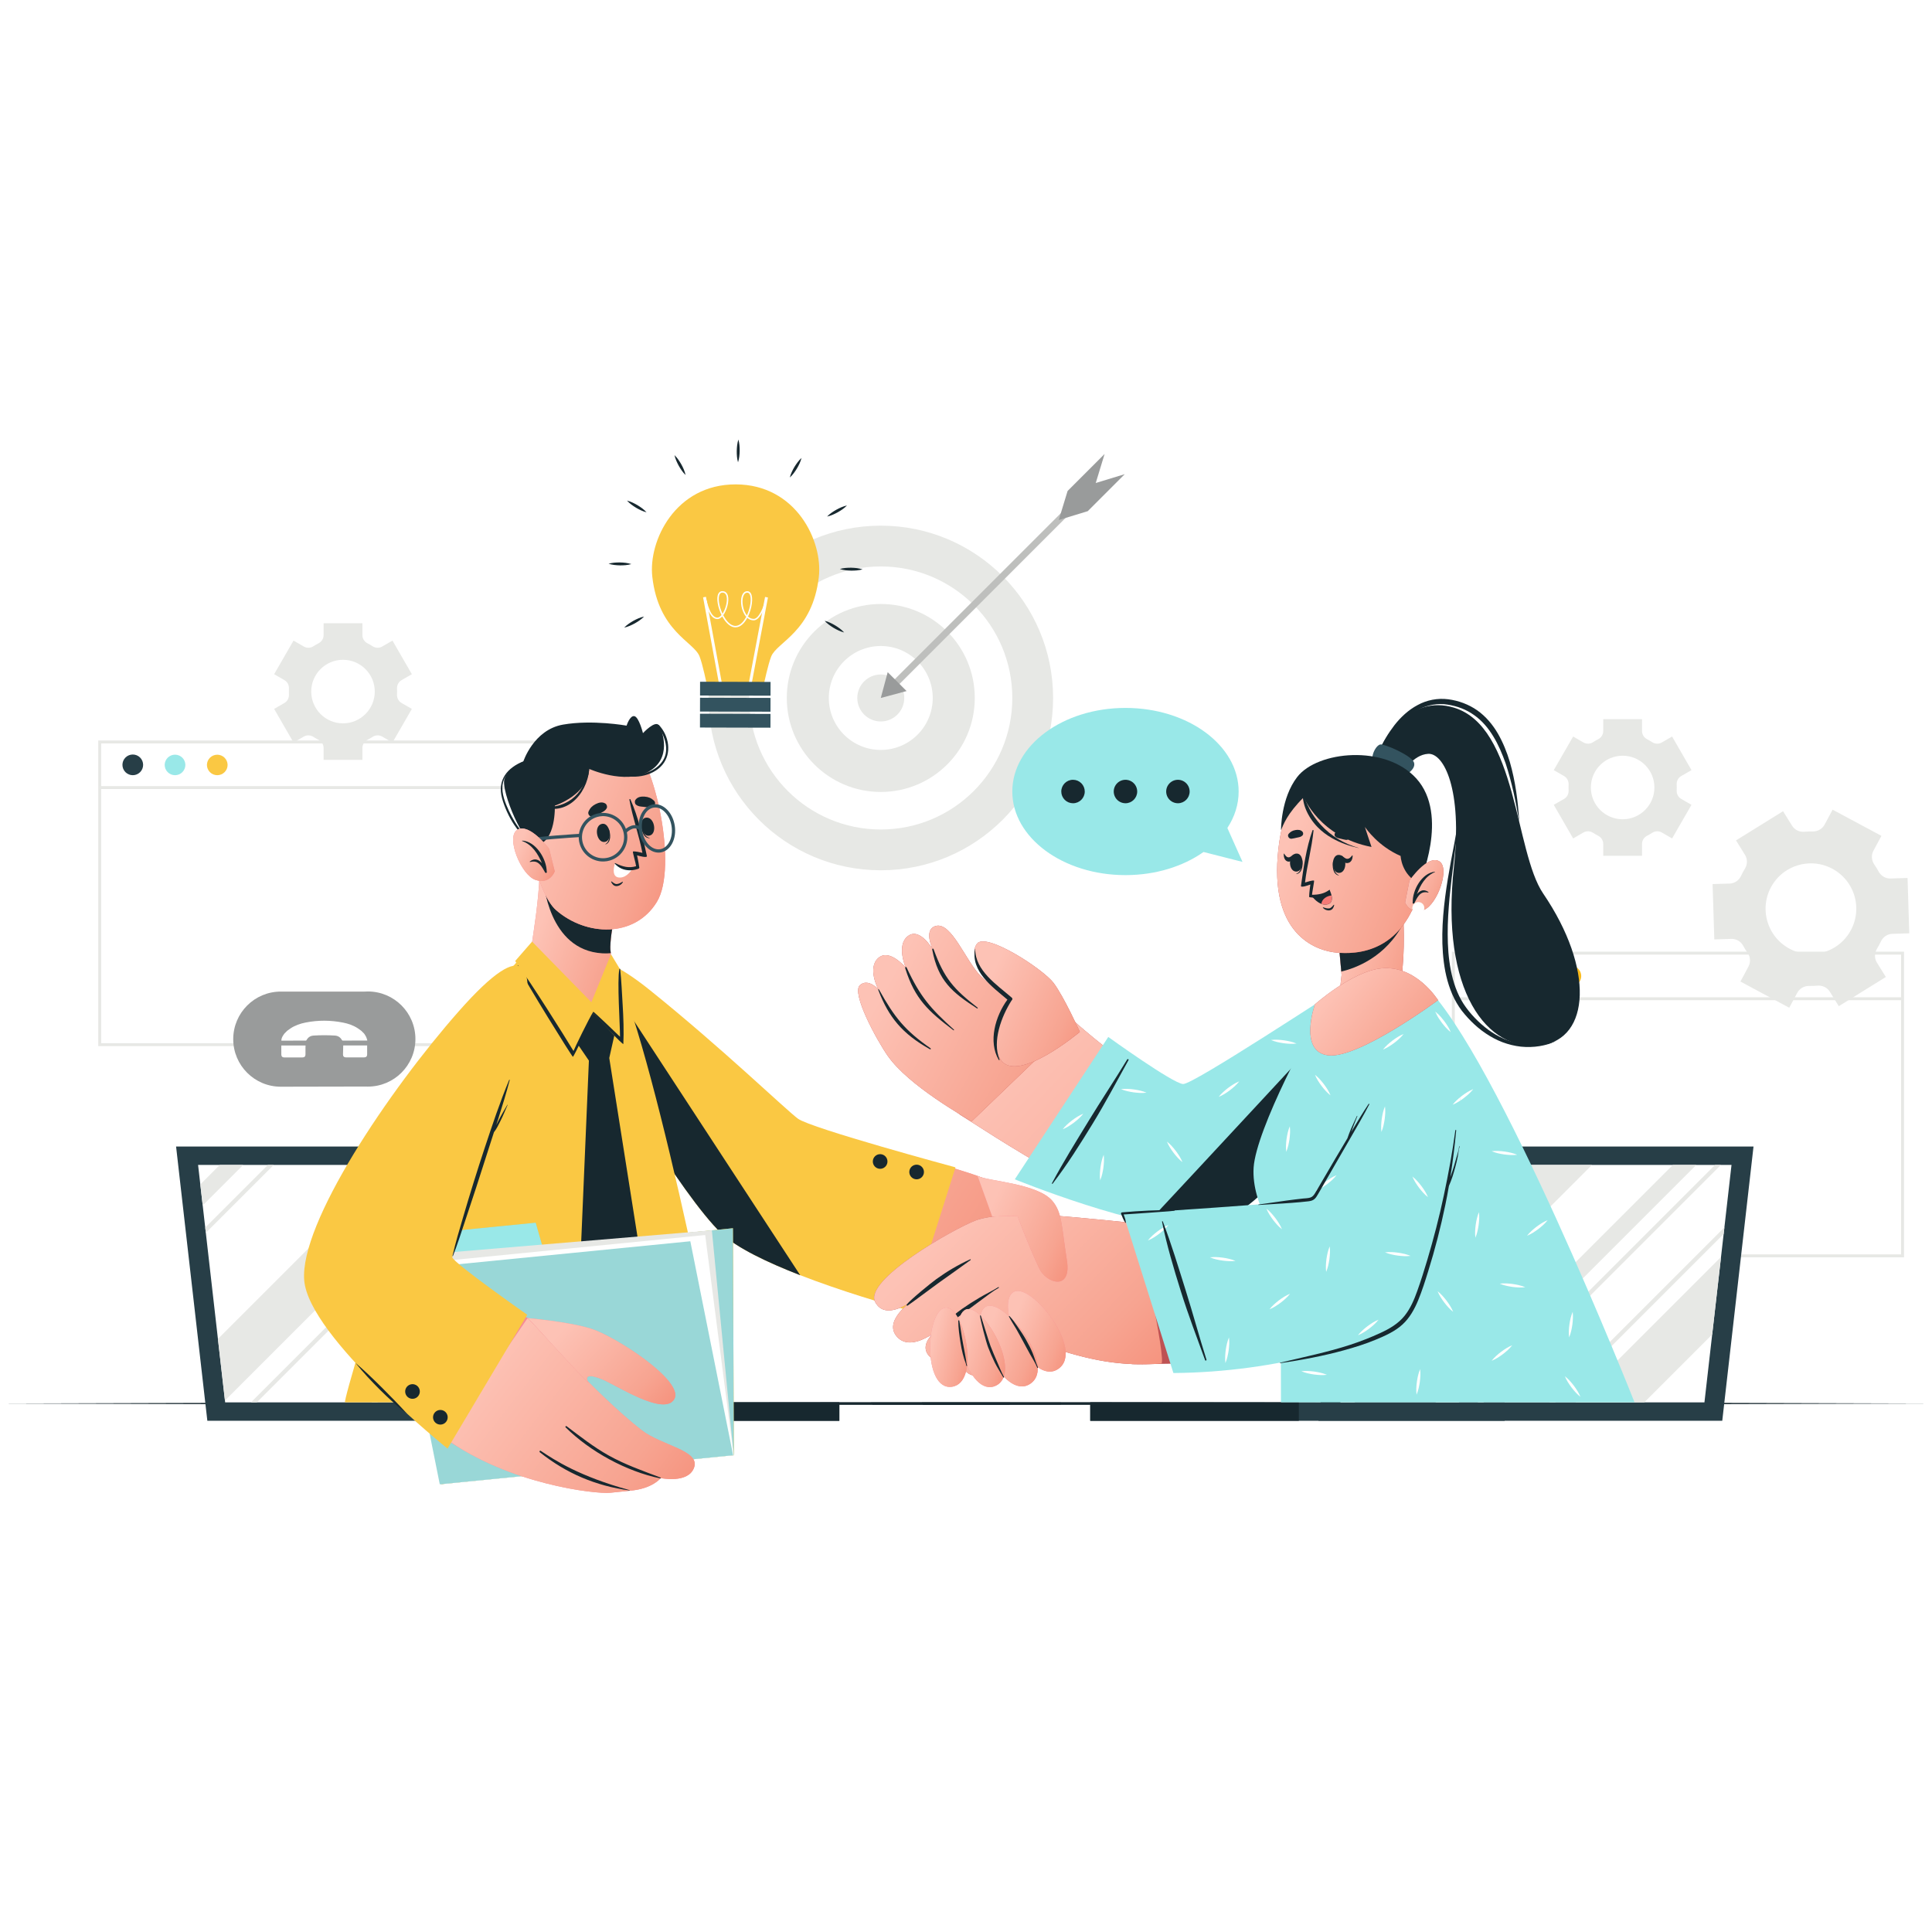 <svg width="400" height="400" viewBox="0 0 400 400" fill="none" xmlns="http://www.w3.org/2000/svg">
<rect width="400" height="400" fill="white"/>
<path d="M113.649 216.286H20.646V153.613H113.649V216.286V216.286Z" fill="white"/>
<path d="M20.949 215.983H113.346V153.917H20.949V215.983ZM113.952 216.589H20.342V153.31H113.952V216.589V216.589Z" fill="#E7E8E5"/>
<path d="M29.633 158.356C29.633 158.637 29.578 158.915 29.47 159.175C29.363 159.435 29.205 159.671 29.006 159.87C28.807 160.069 28.571 160.227 28.311 160.334C28.051 160.442 27.773 160.497 27.491 160.497C26.923 160.497 26.378 160.271 25.977 159.87C25.575 159.468 25.35 158.923 25.35 158.355C25.35 157.787 25.575 157.243 25.977 156.841C26.378 156.439 26.923 156.214 27.491 156.214C28.059 156.214 28.604 156.44 29.006 156.841C29.407 157.243 29.633 157.788 29.633 158.356V158.356Z" fill="#273E47"/>
<path d="M38.379 158.356C38.379 158.637 38.324 158.915 38.216 159.175C38.108 159.435 37.951 159.671 37.752 159.87C37.553 160.069 37.317 160.227 37.057 160.334C36.797 160.442 36.519 160.497 36.237 160.497C35.956 160.497 35.678 160.442 35.418 160.334C35.158 160.227 34.922 160.069 34.723 159.87C34.524 159.671 34.366 159.435 34.258 159.175C34.151 158.915 34.095 158.637 34.095 158.356C34.104 157.793 34.334 157.257 34.734 156.862C35.135 156.468 35.675 156.247 36.237 156.247C36.8 156.247 37.34 156.468 37.74 156.862C38.141 157.257 38.37 157.793 38.379 158.356Z" fill="#99E8E8"/>
<path d="M47.124 158.356C47.124 158.637 47.069 158.915 46.961 159.175C46.854 159.435 46.696 159.671 46.497 159.87C46.298 160.069 46.062 160.227 45.802 160.334C45.542 160.442 45.264 160.497 44.983 160.497C44.702 160.497 44.423 160.442 44.163 160.334C43.903 160.227 43.667 160.069 43.468 159.87C43.269 159.671 43.111 159.435 43.004 159.175C42.896 158.915 42.841 158.637 42.841 158.356C42.851 157.795 43.082 157.26 43.482 156.867C43.883 156.474 44.422 156.254 44.983 156.254C45.544 156.254 46.083 156.474 46.483 156.867C46.883 157.26 47.114 157.795 47.124 158.356Z" fill="#FAC843"/>
<path d="M113.649 163.359H20.646V162.752H113.649V163.359V163.359Z" fill="#E7E8E5"/>
<path d="M393.901 260.011H300.897V197.339H393.901V260.011Z" fill="white"/>
<path d="M301.2 259.708H393.597V197.642H301.2V259.708V259.708ZM394.204 260.314H300.594V197.035H394.204V260.314V260.314Z" fill="#E7E8E5"/>
<path d="M309.883 202.081C309.883 203.263 308.925 204.222 307.743 204.222C307.461 204.223 307.183 204.167 306.923 204.06C306.663 203.952 306.426 203.794 306.227 203.595C306.028 203.397 305.871 203.16 305.763 202.9C305.655 202.64 305.6 202.362 305.6 202.081C305.6 201.799 305.655 201.521 305.763 201.261C305.871 201.001 306.028 200.764 306.227 200.566C306.426 200.367 306.663 200.209 306.923 200.101C307.183 199.994 307.461 199.938 307.743 199.939C308.925 199.939 309.883 200.898 309.883 202.081Z" fill="#273E47"/>
<path d="M318.629 202.081C318.629 202.362 318.574 202.64 318.466 202.9C318.359 203.16 318.201 203.397 318.002 203.595C317.803 203.794 317.567 203.952 317.307 204.06C317.047 204.167 316.768 204.223 316.487 204.222C315.304 204.222 314.346 203.263 314.346 202.081C314.346 200.898 315.304 199.939 316.487 199.939C317.671 199.939 318.629 200.898 318.629 202.081Z" fill="#E7E8E5"/>
<path d="M327.376 202.081C327.376 203.263 326.415 204.222 325.233 204.222C324.051 204.222 323.09 203.263 323.09 202.081C323.09 200.898 324.051 199.939 325.233 199.939C326.415 199.939 327.376 200.898 327.376 202.081Z" fill="#FABB1E"/>
<path d="M393.901 207.083H300.897V206.476H393.901V207.083Z" fill="#E7E8E5"/>
<path d="M86.007 215.12C86.007 220.57 81.597 224.968 76.159 224.968C75.984 224.968 75.82 224.968 75.656 224.956C75.656 224.956 58.418 224.992 58.137 224.992C52.699 224.992 48.289 220.582 48.289 215.144C48.289 209.705 52.699 205.296 58.137 205.296H75.492C75.715 205.285 75.937 205.273 76.159 205.273C81.597 205.273 86.007 209.682 86.007 215.12Z" fill="#999B9B"/>
<path d="M58.248 215.445C58.254 215.062 58.395 214.731 58.589 214.418C58.675 214.279 58.772 214.147 58.863 214.011L59.457 213.416C59.687 213.249 59.912 213.076 60.148 212.919C61.099 212.288 62.158 211.927 63.268 211.706C65.852 211.194 68.438 211.208 71.02 211.716C72.115 211.931 73.159 212.29 74.099 212.911C74.344 213.073 74.576 213.252 74.814 213.423L75.388 213.996C75.531 214.224 75.696 214.441 75.81 214.682C75.917 214.907 75.97 215.159 76.054 215.421C75.963 215.428 75.921 215.435 75.879 215.435C74.246 215.437 72.615 215.438 70.983 215.443C70.883 215.444 70.834 215.411 70.786 215.326C70.469 214.762 69.992 214.444 69.338 214.403C67.865 214.308 66.386 214.309 64.912 214.405C64.26 214.447 63.784 214.768 63.468 215.334C63.429 215.401 63.397 215.449 63.301 215.45C61.644 215.447 59.988 215.45 58.331 215.451L58.248 215.445V215.445ZM58.243 218.307C58.242 217.732 58.242 217.156 58.242 216.581L58.247 216.461C59.921 216.46 61.586 216.458 63.264 216.455C63.258 216.567 63.247 216.695 63.247 216.823C63.246 217.313 63.249 217.804 63.248 218.295C63.247 218.72 63.036 218.931 62.61 218.932C61.364 218.934 60.118 218.935 58.872 218.935C58.455 218.935 58.244 218.725 58.243 218.307V218.307ZM71.015 218.333C71.021 217.704 71.045 217.075 71.062 216.449C72.669 216.447 74.334 216.444 76.007 216.443L76.014 216.549C76.015 217.135 76.017 217.719 76.016 218.305C76.016 218.702 75.802 218.919 75.405 218.919C74.144 218.922 72.884 218.923 71.623 218.922C71.242 218.922 71.01 218.706 71.015 218.333" fill="white"/>
<path d="M371.613 196.928C365.832 194.71 363.717 187.701 367.307 182.655C369.75 179.219 374.324 177.845 378.26 179.357C384.041 181.578 386.15 188.568 382.563 193.616C380.12 197.053 375.549 198.438 371.613 196.928V196.928ZM388.591 199.289C388.048 198.412 388.076 197.314 388.611 196.43C388.757 196.188 388.896 195.943 389.029 195.695C389.164 195.443 389.292 195.189 389.414 194.934C389.852 194.004 390.747 193.374 391.776 193.342L395.294 193.233L394.938 181.775L391.396 181.884C390.369 181.915 389.439 181.34 388.945 180.438C388.679 179.949 388.387 179.474 388.069 179.017C387.48 178.162 387.378 177.062 387.87 176.146L389.529 173.053L379.422 167.633L377.763 170.727C377.274 171.643 376.301 172.168 375.264 172.148C374.703 172.138 374.148 172.157 373.592 172.205C372.568 172.293 371.575 171.837 371.034 170.963L369.164 167.954L359.424 173.996L361.287 177.001C361.819 177.861 361.814 178.944 361.289 179.807C361.136 180.06 360.989 180.318 360.846 180.581C360.706 180.843 360.573 181.109 360.446 181.377C360.015 182.298 359.111 182.902 358.094 182.933L354.573 183.038L354.93 194.497L358.438 194.385C359.45 194.353 360.403 194.884 360.884 195.773C361.175 196.308 361.496 196.826 361.845 197.325C362.425 198.151 362.474 199.238 361.997 200.127L360.339 203.218L370.443 208.638L372.104 205.546C372.594 204.63 373.569 204.104 374.609 204.125C375.167 204.136 375.725 204.117 376.28 204.07C377.307 203.983 378.301 204.441 378.843 205.317L380.703 208.318L390.443 202.275L388.591 199.289V199.289ZM335.952 169.622C332.318 169.622 329.371 166.673 329.371 163.04C329.371 159.407 332.318 156.465 335.952 156.465C339.585 156.465 342.527 159.407 342.527 163.04C342.527 166.673 339.585 169.622 335.952 169.622ZM348.074 165.404C347.445 165.042 347.101 164.354 347.139 163.631C347.147 163.435 347.154 163.238 347.154 163.04C347.154 162.84 347.147 162.641 347.139 162.444C347.101 161.724 347.445 161.038 348.069 160.678L350.204 159.446L346.191 152.49L344.056 153.721C343.429 154.082 342.66 154.046 342.054 153.651C341.72 153.433 341.374 153.232 341.019 153.051C340.377 152.724 339.964 152.075 339.964 151.355V148.896H331.931V151.355C331.931 152.075 331.518 152.724 330.876 153.051C330.52 153.233 330.176 153.433 329.842 153.651C329.236 154.047 328.466 154.082 327.84 153.721L325.704 152.49L321.689 159.446L323.834 160.684C324.459 161.045 324.8 161.73 324.764 162.449C324.744 162.843 324.744 163.238 324.764 163.631C324.8 164.354 324.456 165.042 323.829 165.403L321.689 166.634L325.704 173.59L327.832 172.36C328.459 171.998 329.231 172.033 329.834 172.428C330.17 172.646 330.517 172.847 330.874 173.029C331.518 173.356 331.931 174.005 331.931 174.726V177.184H339.964V174.726C339.964 174.005 340.377 173.356 341.022 173.029C341.378 172.847 341.727 172.646 342.061 172.428C342.668 172.033 343.437 171.998 344.061 172.36L346.191 173.59L350.204 166.634L348.074 165.404V165.404ZM64.436 143.179C64.436 139.546 67.379 136.604 71.011 136.604C74.644 136.604 77.593 139.546 77.593 143.179C77.593 146.812 74.644 149.761 71.011 149.761C67.379 149.761 64.436 146.812 64.436 143.179V143.179ZM56.757 146.773L60.771 153.729L62.9 152.5C63.526 152.138 64.296 152.173 64.902 152.568C65.238 152.786 65.585 152.987 65.942 153.168C66.584 153.495 66.998 154.144 66.998 154.865V157.323H75.031V154.865C75.031 154.144 75.445 153.495 76.087 153.168C76.445 152.987 76.792 152.786 77.128 152.568C77.733 152.173 78.503 152.138 79.129 152.5L81.258 153.729L85.272 146.773L83.133 145.542C82.507 145.181 82.161 144.493 82.198 143.77C82.218 143.377 82.218 142.982 82.198 142.589C82.161 141.869 82.504 141.184 83.128 140.824L85.272 139.585L81.258 132.629L79.124 133.86C78.497 134.221 77.726 134.186 77.121 133.79C76.787 133.572 76.442 133.372 76.086 133.191C75.444 132.863 75.031 132.215 75.031 131.494V129.035H66.998V131.494C66.998 132.215 66.585 132.863 65.944 133.191C65.587 133.372 65.242 133.573 64.908 133.79C64.303 134.186 63.532 134.221 62.906 133.86L60.771 132.629L56.757 139.585L58.893 140.817C59.518 141.178 59.861 141.864 59.825 142.584C59.804 142.979 59.804 143.375 59.825 143.77C59.862 144.493 59.517 145.181 58.89 145.543L56.757 146.773V146.773ZM218.033 144.508C218.033 164.211 202.059 180.183 182.356 180.183C162.653 180.183 146.681 164.211 146.681 144.508C146.681 124.804 162.653 108.832 182.356 108.832C202.059 108.832 218.033 124.804 218.033 144.508Z" fill="#E7E8E5"/>
<path d="M209.588 144.508C209.588 159.547 197.396 171.738 182.357 171.738C167.317 171.738 155.126 159.547 155.126 144.508C155.126 129.469 167.317 117.277 182.357 117.277C197.396 117.277 209.588 129.469 209.588 144.508V144.508Z" fill="white"/>
<path d="M201.816 144.508C201.816 155.255 193.104 163.967 182.357 163.967C171.609 163.967 162.897 155.255 162.897 144.508C162.897 133.76 171.609 125.048 182.357 125.048C193.104 125.048 201.816 133.76 201.816 144.508Z" fill="#E7E8E5"/>
<path d="M193.114 144.508C193.114 150.449 188.298 155.265 182.356 155.265C176.415 155.265 171.599 150.449 171.599 144.508C171.599 138.566 176.415 133.749 182.356 133.749C188.298 133.749 193.114 138.566 193.114 144.508Z" fill="white"/>
<path d="M187.22 144.508C187.22 147.193 185.042 149.371 182.357 149.371C179.671 149.371 177.494 147.193 177.494 144.508C177.494 141.821 179.671 139.644 182.357 139.644C185.042 139.644 187.22 141.821 187.22 144.508Z" fill="#E7E8E5"/>
<path d="M185.661 142.183L184.681 141.203L225.546 100.338L226.526 101.318L185.661 142.183V142.183Z" fill="#BEBFBD"/>
<path d="M187.699 143.076L182.357 144.507L183.788 139.166L187.699 143.076ZM232.872 98.168L225.21 105.83L219.2 107.664L221.033 101.654L228.696 93.991L226.862 100.001L232.872 98.168V98.168Z" fill="#999B9B"/>
<path d="M0 290.581L50 290.434L99.999 290.38L199.999 290.279L300 290.38L350 290.433L400 290.581L350 290.729L300 290.783L199.999 290.884L99.999 290.782L50 290.729L0 290.581Z" fill="#17282F"/>
<path d="M126.528 294.157H42.929L36.456 237.38H120.056L126.528 294.157Z" fill="#273E47"/>
<path d="M121.973 290.349H46.616L41.012 241.188H116.369L121.973 290.349" fill="white"/>
<path d="M87.976 294.161H173.779V290.349H87.976V294.161Z" fill="#273E47"/>
<path d="M130.594 294.161H173.779V290.349H130.594V294.161Z" fill="#17282F"/>
<path d="M95.353 241.189L46.575 289.967L45.12 277.211L81.134 241.189H95.353ZM120.697 279.151L109.499 290.349H95.28L119.241 266.388L120.697 279.151ZM50.348 241.189L41.971 249.567L41.473 245.217L45.501 241.189H50.348ZM118.307 258.186L86.144 290.349H81.291L117.809 253.832L118.307 258.186V258.186ZM56.669 241.189L42.614 255.244L42.492 254.152L55.456 241.189H56.669ZM102.323 241.189L53.163 290.349H51.95L101.109 241.189H102.323ZM117.488 250.998L78.137 290.349H76.924L117.367 249.906L117.488 250.998V250.998Z" fill="#E7E8E5"/>
<path d="M272.976 294.157H356.576L363.047 237.38H279.447L272.976 294.157V294.157Z" fill="#273E47"/>
<path d="M277.531 290.349H352.887L358.492 241.188H283.134L277.531 290.349Z" fill="white"/>
<path d="M225.724 290.349V294.161H311.526V290.349H225.724Z" fill="#273E47"/>
<path d="M225.724 290.349V294.161H268.91V290.349H225.724Z" fill="#17282F"/>
<path d="M356.324 260.231L354.492 276.282L340.426 290.349H326.206L356.324 260.231ZM329.603 241.189L280.448 290.349H277.531L278.986 277.593L315.389 241.189H329.603ZM297.58 241.189L281.279 257.489L281.903 252.012L292.726 241.189H297.58ZM351.197 241.189L302.038 290.349H297.185L346.344 241.189H351.197ZM357.022 254.104L356.869 255.476L321.995 290.349H320.782L357.022 254.104ZM356.288 241.189L307.134 290.349H305.921L355.08 241.189H356.288ZM310.499 241.189L279.61 272.078L279.768 270.707L309.287 241.189H310.499Z" fill="#E7E8E5"/>
<path d="M120.603 208.651C130.974 229.585 146.326 250.475 150.441 254.425C161.492 265.033 190.998 272.657 199.694 272.898C203.448 273.003 208.641 248.057 205.874 245.148C203.107 242.239 166.672 234.319 164.721 232.824C163.365 231.785 145.987 215.267 134.467 205.462C120.149 193.275 117.879 203.154 120.603 208.651" fill="#F68C95"/>
<path d="M120.603 208.651C130.974 229.585 146.326 250.475 150.441 254.425C161.492 265.033 190.998 272.657 199.694 272.898C203.448 273.003 208.641 248.057 205.874 245.148C203.107 242.239 166.672 234.319 164.721 232.824C163.365 231.785 145.987 215.267 134.467 205.462C120.149 193.275 117.879 203.154 120.603 208.651" fill="url(#paint0_linear_2_2040)"/>
<path d="M197.825 241.689L188.421 271.382C188.421 271.382 157.589 263.237 149.34 255.332C141.091 247.428 124.002 218.999 120.664 209.636C117.327 200.273 119.502 192.871 134.588 205.023C149.675 217.175 162.522 229.606 165.201 231.607C167.88 233.608 197.825 241.689 197.825 241.689V241.689Z" fill="#FAC843"/>
<path d="M188.277 242.876C188.338 243.274 188.554 243.631 188.878 243.87C189.201 244.109 189.607 244.209 190.004 244.149C190.402 244.088 190.759 243.872 190.998 243.548C191.236 243.224 191.337 242.819 191.276 242.421C191.216 242.023 191 241.666 190.676 241.427C190.352 241.189 189.947 241.089 189.549 241.149C189.352 241.179 189.163 241.248 188.992 241.351C188.822 241.453 188.673 241.589 188.555 241.749C188.437 241.91 188.352 242.092 188.304 242.285C188.257 242.479 188.247 242.68 188.277 242.876V242.876ZM180.724 240.7C180.785 241.098 181.001 241.455 181.325 241.694C181.649 241.932 182.054 242.033 182.452 241.972C182.85 241.912 183.207 241.696 183.446 241.372C183.684 241.048 183.784 240.643 183.724 240.245C183.694 240.048 183.625 239.859 183.522 239.688C183.419 239.518 183.284 239.369 183.123 239.251C182.963 239.133 182.781 239.048 182.587 239C182.394 238.952 182.193 238.943 181.996 238.973C181.799 239.003 181.61 239.071 181.44 239.174C181.269 239.277 181.121 239.413 181.003 239.573C180.884 239.734 180.799 239.916 180.751 240.109C180.704 240.303 180.694 240.503 180.724 240.7V240.7ZM165.677 264.022C158.926 261.401 152.49 258.35 149.341 255.335C141.091 247.425 124.003 218.999 120.667 209.633C118.532 203.646 118.647 198.465 122.954 198.678L165.677 264.022Z" fill="#17282F"/>
<path d="M71.434 290.339L149.265 290.355C149.577 287.51 133.561 208.206 125.939 198.264C124.307 196.139 118.929 195.548 114.355 196.117C113.089 196.268 111.886 196.514 110.834 196.837L110.716 196.869C109.653 197.212 108.751 197.642 108.128 198.136C95.407 208.291 70.822 289.642 71.434 290.339" fill="#FAC843"/>
<path d="M119.607 216.192L122.916 209.749L127.184 214.409L126.141 219.047L121.925 219.589L119.607 216.192V216.192ZM121.925 219.589L119.908 266.982L128.791 282.656L133.402 265.016L126.141 219.047L121.925 219.589V219.589Z" fill="#17282F"/>
<path d="M121.804 208.888C120.578 208.841 112.449 202.481 109.95 197.528C109.78 197.188 110.409 193.69 110.971 189.403C111.303 186.801 111.611 183.895 111.7 181.223C111.715 180.675 113.549 181.745 113.549 181.745L116.979 182.696L128.32 185.855C128.32 185.855 126.486 191.4 126.359 196.059C126.351 196.427 126.378 196.796 126.437 197.159C126.442 197.21 126.454 197.271 126.456 197.341C126.725 199.435 123.808 208.968 121.804 208.888" fill="#F68C95"/>
<path d="M121.804 208.888C120.578 208.841 112.449 202.481 109.95 197.528C109.78 197.188 110.409 193.69 110.971 189.403C111.303 186.801 111.611 183.895 111.7 181.223C111.715 180.675 113.549 181.745 113.549 181.745L116.979 182.696L128.32 185.855C128.32 185.855 126.486 191.4 126.359 196.059C126.351 196.427 126.378 196.796 126.437 197.159C126.442 197.21 126.454 197.271 126.456 197.341C126.725 199.435 123.808 208.968 121.804 208.888" fill="url(#paint1_linear_2_2040)"/>
<path d="M126.437 197.159C126.442 197.21 126.454 197.271 126.456 197.341C125.928 197.398 125.356 197.41 124.73 197.375C113.456 196.747 112.526 182.353 112.526 182.353L116.979 182.696L128.32 185.855C128.32 185.855 126.486 191.4 126.359 196.059C126.351 196.427 126.377 196.796 126.437 197.159" fill="#17282F"/>
<path d="M117.913 192.823L117.912 192.817L117.913 192.823Z" fill="#F68A93"/>
<path d="M109.065 161.595C107.365 167.573 110.831 184.684 115.131 188.432C121.366 193.865 131.411 194.204 135.985 186.748C140.42 179.519 135.509 157.3 130.72 153.911C123.667 148.919 111.577 152.764 109.065 161.595" fill="#F68C95"/>
<path d="M109.065 161.595C107.365 167.573 110.831 184.684 115.131 188.432C121.366 193.865 131.411 194.204 135.985 186.748C140.42 179.519 135.509 157.3 130.72 153.911C123.667 148.919 111.577 152.764 109.065 161.595" fill="url(#paint2_linear_2_2040)"/>
<path d="M126.011 171.554L125.943 171.674C126.207 172.82 126.317 174.177 125.349 174.766L125.371 174.829C126.61 174.398 126.446 172.598 126.011 171.554" fill="#17282F"/>
<path d="M124.743 170.553C122.86 170.779 123.45 174.529 125.194 174.319C126.912 174.114 126.322 170.364 124.743 170.553ZM132.766 170.687L132.872 170.775C133.017 171.942 133.381 173.255 134.492 173.476L134.493 173.542C133.182 173.563 132.717 171.816 132.766 170.687V170.687Z" fill="#17282F"/>
<path d="M133.613 169.311C135.458 168.875 136.194 172.599 134.484 173.002C132.801 173.4 132.065 169.675 133.613 169.311ZM122.994 169.071C123.485 168.862 123.902 168.588 124.366 168.331C124.889 168.042 125.336 167.864 125.622 167.31C125.775 167.012 125.618 166.546 125.343 166.37C124.702 165.96 123.973 166.156 123.329 166.479C122.63 166.829 122.181 167.278 121.861 167.99C121.551 168.68 122.347 169.347 122.994 169.071V169.071ZM134.766 167.194C134.233 167.191 133.741 167.099 133.214 167.042C132.62 166.977 132.14 166.987 131.662 166.584C131.406 166.369 131.37 165.879 131.556 165.61C131.989 164.985 132.736 164.884 133.455 164.932C134.235 164.986 134.823 165.226 135.393 165.759C135.946 166.276 135.469 167.198 134.766 167.194V167.194ZM126.633 182.505C126.953 182.733 127.29 183.064 127.717 183.033C128.127 183.003 128.572 182.747 128.92 182.544L128.98 182.596C128.748 183.089 128.157 183.469 127.604 183.459C127.064 183.45 126.733 183.036 126.529 182.575C126.501 182.51 126.586 182.472 126.633 182.505" fill="#17282F"/>
<path d="M131.058 179.651C131.058 179.651 130.433 180.845 129.408 181.402C129.031 181.608 128.609 181.734 128.139 181.684C127.172 181.585 127.016 180.738 127.071 179.983C127.115 179.362 127.312 178.803 127.312 178.803C127.312 178.803 128.865 179.858 131.058 179.651" fill="white"/>
<path d="M127.307 178.835C128.116 179.741 129.158 180.142 130.224 180.18C130.7 180.199 131.188 180.139 131.657 180.021C131.748 180.005 131.837 179.98 131.924 179.947C132.007 179.923 132.082 179.901 132.172 179.868C132.304 179.827 132.362 179.703 132.364 179.571L132.362 179.562L132.333 179.446L132.332 179.437L132.313 179.335C132.197 178.438 131.896 177.09 131.896 177.09C132.249 177.203 134.033 177.69 133.933 177.227C133.094 173.395 132.161 169.134 130.517 165.498C130.468 165.375 130.278 165.435 130.309 165.561C130.97 169.276 132.28 172.849 133.003 176.57C132.439 176.451 131.513 176.214 131.046 176.297C130.926 176.353 131.674 178.889 131.694 179.297L131.693 179.34C130.221 179.768 129.017 179.493 127.399 178.713C127.302 178.661 127.223 178.754 127.307 178.835V178.835ZM111.08 174.939C115.164 174.328 114.875 166.794 114.875 166.794C114.875 166.794 121.724 164.619 121.973 159.188C121.973 159.188 129.254 162.467 134.214 159.804C139.173 157.14 137.209 151.378 136.444 150.195C135.679 149.013 133.119 151.79 133.119 151.79C133.119 151.79 132.298 148.487 131.352 148.276C130.406 148.066 129.73 150.236 129.73 150.236C129.73 150.236 122.653 148.957 116.557 150.025C110.46 151.093 108.33 157.706 108.33 157.706C108.33 157.706 105.158 158.88 104.432 161.327C103.706 163.775 108.476 175.329 111.08 174.939V174.939Z" fill="#17282F"/>
<path d="M113.23 167.086C118.763 167.014 121.837 162.882 121.866 157.568C121.867 157.502 121.961 157.495 121.969 157.561C122.52 162.427 118.785 168.485 113.214 167.333C113.079 167.306 113.086 167.089 113.23 167.086ZM108.462 157.586C108.524 157.562 108.569 157.652 108.514 157.688C107.098 158.615 105.435 159.396 104.57 160.937C103.523 162.797 104.122 164.95 104.881 166.781C106.056 169.617 108.133 173.221 111.018 174.568C111.184 174.646 111.058 174.888 110.891 174.821C107.462 173.42 104.9 168.724 103.959 165.321C102.904 161.51 104.997 158.947 108.462 157.586V157.586ZM128.139 159.835C130.74 160.926 134.298 160.47 136.401 158.49C138.962 156.079 137.877 152.876 136.24 150.315C136.16 150.189 136.333 150.016 136.445 150.133C138.487 152.299 139.16 155.943 137.128 158.358C135.028 160.855 130.827 161.395 127.959 160.196C127.72 160.096 127.9 159.734 128.139 159.835Z" fill="#17282F"/>
<path d="M124.689 168.975C124.335 168.988 123.976 169.046 123.62 169.15C121.315 169.831 119.993 172.261 120.673 174.567C121.354 176.871 123.785 178.196 126.089 177.513C128.395 176.832 129.716 174.403 129.036 172.097C128.46 170.147 126.634 168.901 124.689 168.975ZM125.045 178.361C122.801 178.446 120.692 177.008 120.028 174.757C119.242 172.095 120.768 169.291 123.429 168.505C126.091 167.719 128.895 169.245 129.681 171.906V171.906C130.466 174.568 128.941 177.372 126.28 178.158C125.879 178.277 125.464 178.346 125.045 178.361V178.361ZM135.583 167.185C135.497 167.188 135.413 167.196 135.328 167.209C134.538 167.332 133.855 167.884 133.404 168.761C132.938 169.674 132.78 170.821 132.962 171.991C133.333 174.366 134.992 176.088 136.672 175.824C138.346 175.564 139.407 173.418 139.037 171.044C138.855 169.874 138.355 168.829 137.632 168.101C137.011 167.477 136.292 167.158 135.583 167.185V167.185ZM136.448 176.522C134.524 176.594 132.703 174.689 132.298 172.095C132.093 170.785 132.274 169.492 132.806 168.454C133.356 167.38 134.215 166.702 135.224 166.544C136.237 166.384 137.258 166.771 138.11 167.627C138.933 168.454 139.498 169.63 139.702 170.939C140.129 173.681 138.817 176.171 136.777 176.49C136.667 176.506 136.557 176.517 136.448 176.522" fill="#33535F"/>
<path d="M129.605 172.508L129.097 172.065C129.753 171.314 131.364 170.19 132.781 171.3L132.366 171.83C131.099 170.834 129.665 172.439 129.605 172.508V172.508ZM107.648 177.243L107.01 177.03C107.11 176.732 108.023 174.109 109.47 173.636C110.823 173.199 119.865 172.643 120.249 172.62L120.289 173.292C117.697 173.448 110.724 173.935 109.679 174.276C108.724 174.588 107.889 176.524 107.648 177.243Z" fill="#33535F"/>
<path d="M113.679 175.7C113.679 175.7 109.582 170.303 107.117 171.785C104.654 173.268 107.887 181.197 110.886 182.182C113.886 183.167 114.851 180.408 114.851 180.408L113.679 175.7V175.7Z" fill="#F68C95"/>
<path d="M113.679 175.7C113.679 175.7 109.582 170.303 107.117 171.785C104.654 173.268 107.887 181.197 110.886 182.182C113.886 183.167 114.851 180.408 114.851 180.408L113.679 175.7V175.7Z" fill="url(#paint3_linear_2_2040)"/>
<path d="M108.101 174.036L108.088 174.115C110.194 174.874 111.361 176.753 112.203 178.716C111.556 177.972 110.701 177.585 109.702 178.359C109.65 178.4 109.704 178.483 109.763 178.468C110.604 178.253 111.222 178.376 111.823 179.033C112.248 179.499 112.549 180.097 112.862 180.642C112.966 180.823 113.297 180.711 113.218 180.5L113.199 180.453C113.148 177.808 110.949 174.19 108.101 174.036V174.036Z" fill="#17282F"/>
<path d="M126.495 197.563L122.442 207.505L110.163 194.949L106.668 198.962C106.668 198.962 118.663 218.895 118.74 217.995L122.84 209.468L128.719 215.42L128.273 200.509L126.495 197.563" fill="#FAC843"/>
<path d="M128.915 208.037C128.759 205.578 128.67 203.097 128.4 200.647C128.391 200.56 128.255 200.521 128.233 200.623C127.735 202.997 128.383 212.399 128.368 214.653L128.342 214.627C128.097 214.37 122.892 209.39 122.84 209.468C121.952 210.822 118.943 217.032 118.738 217.597C116.841 214.43 109.569 202.919 107.322 199.925C107.258 199.838 107.125 199.909 107.174 200.009C108.849 203.352 118.471 218.853 118.619 218.81C118.721 218.888 122.459 211.239 122.907 209.795C123.787 210.879 129.039 216.498 129.057 216.132C129.184 213.665 129.071 210.5 128.915 208.037Z" fill="#17282F"/>
<path d="M151.936 301.282L91.329 307.282L91.136 260.295L151.743 254.295L151.936 301.282V301.282ZM110.919 253.139L91.084 255.102L91.136 260.295L112.363 258.193L110.919 253.139Z" fill="#FABB1E"/>
<path d="M91.329 307.282L91.136 260.295L151.743 254.295L151.936 301.282L91.329 307.282V307.282Z" fill="#99D7D7"/>
<path d="M91.136 260.295L91.084 255.102L110.919 253.139L112.363 258.193L91.136 260.295V260.295Z" fill="#99E8E8"/>
<path d="M151.896 301.286L93.443 307.072L85.081 259.958L147.386 254.726L151.896 301.286Z" fill="#E7E8E5"/>
<path d="M151.897 301.286L91.955 307.22L82.995 261.936L146.002 255.699L151.897 301.286Z" fill="white"/>
<path d="M151.787 301.297L91.049 307.309L82.186 263.003L142.924 256.99L151.787 301.297V301.297Z" fill="#99D7D7"/>
<path d="M99.978 205.219C79.262 224.014 64.314 256.415 64.772 265.145C65.378 276.678 86.273 296.396 99.877 302.105C103.32 303.55 116.629 275.38 111.594 273.913C106.28 272.365 93.993 261.223 93.395 260.718C92.117 259.64 102.018 234.992 106.161 220.031C110.84 203.138 108.698 197.308 99.978 205.219" fill="#F68C95"/>
<path d="M92.184 297.795C105.358 307.31 123.274 309.371 126.366 309.058C129.001 308.798 130.356 308.64 130.356 308.64C135.091 308.267 136.793 306.022 136.793 306.022C136.793 306.022 142.395 307.203 143.671 303.935C145.113 300.275 136.963 299.333 132.798 296.074C123.255 288.608 111.779 275.325 109.241 272.899L92.184 297.795V297.795Z" fill="#F68C95"/>
<path d="M92.184 297.795C105.358 307.31 123.274 309.371 126.366 309.058C129.001 308.798 130.356 308.64 130.356 308.64C135.091 308.267 136.793 306.022 136.793 306.022C136.793 306.022 142.395 307.203 143.671 303.935C145.113 300.275 136.963 299.333 132.798 296.074C123.255 288.608 111.779 275.325 109.241 272.899L92.184 297.795V297.795Z" fill="url(#paint4_linear_2_2040)"/>
<path d="M117.298 295.278C120.151 297.419 122.897 299.597 126.024 301.341C129.455 303.254 133.077 304.52 136.734 305.901C136.848 305.944 136.799 306.107 136.68 306.082C129.666 304.631 122.182 300.547 117.103 295.517C116.98 295.395 117.155 295.17 117.298 295.278ZM111.955 300.382C114.846 302.312 119.948 305.671 130.388 308.528L130.378 308.593C123.353 307.639 117.27 305.058 111.77 300.679C111.599 300.543 111.763 300.254 111.955 300.382Z" fill="#17282F"/>
<path d="M121.869 286.35C121.011 284.885 121.774 284.425 124.582 285.529C127.424 286.641 137.564 293.388 139.62 289.639C141.691 285.881 127.183 276.568 122.367 275.087C117.554 273.595 109.241 272.899 109.241 272.899C111.699 275.278 117.108 281.619 121.869 286.35" fill="#F68C95"/>
<path d="M121.869 286.35C121.011 284.885 121.774 284.425 124.582 285.529C127.424 286.641 137.564 293.388 139.62 289.639C141.691 285.881 127.183 276.568 122.367 275.087C117.554 273.595 109.241 272.899 109.241 272.899C111.699 275.278 117.108 281.619 121.869 286.35" fill="url(#paint5_linear_2_2040)"/>
<path d="M92.661 299.916L109.164 272.21C109.164 272.21 93.719 261.38 93.645 260.295C93.572 259.21 104.499 229.36 107.802 214.669C111.104 199.977 109.467 192.968 95.008 209.348C80.549 225.729 62.003 253.284 62.986 265.094C63.971 276.903 92.661 299.916 92.661 299.916" fill="#FAC843"/>
<path d="M105.058 228.715C104.458 229.767 103.817 230.795 103.272 231.878C103.095 232.23 102.919 232.582 102.742 232.935C102.877 232.511 103.016 232.088 103.151 231.664C103.998 229.001 104.819 226.326 105.532 223.624C105.55 223.558 105.446 223.513 105.419 223.579C103.511 228.164 101.937 232.893 100.371 237.604C98.795 242.349 97.314 247.126 95.904 251.923C95.117 254.602 94.302 257.293 93.685 260.017C93.671 260.078 93.756 260.096 93.778 260.041C94.685 257.706 95.458 255.311 96.246 252.935C97.036 250.559 97.832 248.185 98.605 245.804C99.837 242.009 101.054 238.21 102.268 234.409C102.819 233.726 103.193 232.909 103.593 232.124C104.152 231.021 104.606 229.872 105.103 228.74L105.058 228.715V228.715ZM89.731 292.961C89.669 293.15 89.645 293.35 89.66 293.548C89.676 293.747 89.73 293.94 89.82 294.118C89.911 294.295 90.035 294.454 90.186 294.583C90.338 294.712 90.513 294.811 90.703 294.873C90.892 294.934 91.092 294.958 91.29 294.943C91.489 294.927 91.682 294.873 91.86 294.783C92.037 294.693 92.195 294.568 92.325 294.417C92.454 294.265 92.553 294.09 92.615 293.901C92.739 293.518 92.707 293.102 92.525 292.744C92.343 292.385 92.025 292.114 91.643 291.989C91.261 291.864 90.844 291.896 90.486 292.079C90.127 292.261 89.856 292.578 89.731 292.961V292.961ZM83.961 287.623C83.899 287.812 83.875 288.012 83.891 288.211C83.906 288.409 83.961 288.603 84.051 288.78C84.141 288.958 84.266 289.116 84.417 289.246C84.568 289.375 84.744 289.474 84.933 289.535C85.123 289.597 85.322 289.621 85.521 289.605C85.719 289.59 85.913 289.536 86.091 289.445C86.268 289.355 86.426 289.231 86.556 289.079C86.685 288.928 86.784 288.752 86.846 288.563C86.97 288.181 86.938 287.764 86.755 287.406C86.573 287.047 86.256 286.775 85.873 286.651C85.491 286.526 85.074 286.558 84.716 286.741C84.357 286.923 84.086 287.24 83.961 287.623V287.623ZM73.586 282.158C75.5 283.789 77.294 285.532 79.073 287.289C79.956 288.175 80.837 289.061 81.703 289.963C82.577 290.858 83.426 291.776 84.282 292.696C82.258 291.201 80.429 289.476 78.646 287.719C76.877 285.945 75.158 284.121 73.586 282.158ZM284.894 157.098C286.191 152.928 291.87 143.742 301.034 146.513C314.115 150.468 313.615 176.351 319.493 184.987C330.143 200.637 329.177 215.038 319.103 216.402C307.814 217.929 298.186 205.059 301.019 179.449C302.79 163.436 298.94 155.899 295.694 156.074C292.451 156.249 290.324 160.128 290.324 160.128L284.894 157.098" fill="#17282F"/>
<path d="M285.49 155.542C286.331 153.631 287.409 151.82 288.698 150.148C289.995 148.489 291.58 146.998 293.493 145.979C295.389 144.937 297.651 144.489 299.827 144.776C301.972 145.051 304.069 145.825 305.86 147.079C307.643 148.342 309.06 150.046 310.133 151.892C311.197 153.749 311.987 155.729 312.594 157.748C313.761 161.802 314.301 165.972 314.535 170.134C313.845 166.023 313.004 161.94 311.72 158.026C311.022 156.092 310.237 154.192 309.175 152.466C308.13 150.736 306.813 149.175 305.18 148.041C303.567 146.884 301.648 146.169 299.676 145.878C297.722 145.564 295.71 145.929 293.911 146.795C292.107 147.667 290.502 148.988 289.136 150.519C288.431 151.269 287.799 152.088 287.185 152.924C286.591 153.778 286.026 154.651 285.49 155.542V155.542ZM301.778 170.603C301.674 173.162 301.289 175.696 300.999 178.233C300.673 180.765 300.357 183.295 300.117 185.826C299.888 188.358 299.712 190.891 299.73 193.42C299.738 195.944 299.898 198.47 300.392 200.923C300.866 203.373 301.682 205.764 303.014 207.841C304.359 209.888 306.153 211.736 308.143 213.209C310.15 214.678 312.482 215.721 314.958 216.126C316.194 216.337 317.46 216.397 318.718 216.28C319.348 216.224 319.975 216.123 320.589 215.975C321.205 215.829 321.824 215.658 322.38 215.34C321.304 216.048 320.02 216.372 318.757 216.589C317.483 216.797 316.176 216.828 314.879 216.698C313.585 216.556 312.308 216.239 311.083 215.783C309.86 215.318 308.701 214.691 307.615 213.961C306.527 213.232 305.524 212.387 304.601 211.463L303.921 210.758L303.276 210.024C302.848 209.531 302.438 209 302.079 208.448C300.617 206.234 299.75 203.7 299.238 201.152C298.265 196.014 298.563 190.801 299.205 185.725C299.529 183.179 299.967 180.657 300.431 178.144C300.912 175.633 301.411 173.132 301.778 170.603" fill="#17282F"/>
<path d="M284.125 157.098C284.089 155.9 284.955 154.356 285.73 154.142C286.507 153.927 292.26 156.399 292.754 157.875C293.248 159.351 290.688 160.654 290.688 160.654L284.125 157.098Z" fill="#33535F"/>
<path d="M288.563 210.067C285.144 217.505 259.715 252.467 247.089 253.422C233.877 254.42 202.184 232.828 199.146 231.03C190.818 226.101 214.04 203.366 218.057 207.403C224.769 214.152 240.81 226.869 244.733 226.009C252.978 224.203 270.153 209.778 282.336 202.271C289.689 197.742 292.344 201.839 288.563 210.067V210.067Z" fill="#BE5253"/>
<path d="M288.563 210.067C285.144 217.505 259.715 252.467 247.089 253.422C233.877 254.42 202.184 232.828 199.146 231.03C190.818 226.101 214.04 203.366 218.057 207.403C224.769 214.152 240.81 226.869 244.733 226.009C252.978 224.203 270.153 209.778 282.336 202.271C289.689 197.742 292.344 201.839 288.563 210.067V210.067Z" fill="url(#paint6_linear_2_2040)"/>
<path d="M201.143 232.19C199.706 231.236 188.148 224.814 183.811 218.621C181.515 215.341 176.218 205.615 178.039 203.968C179.701 202.465 181.808 204.774 181.808 204.774C181.808 204.774 179.509 200.402 181.843 198.34C184.178 196.277 187.531 200.357 187.531 200.357C187.531 200.357 185.498 195.696 187.974 193.805C190.449 191.914 193.133 196.581 193.133 196.581C193.133 196.581 191.077 192.405 193.771 191.706C197.013 190.864 199.936 198.99 203.078 202.115C203.792 202.825 218.569 215.469 218.569 215.469L201.143 232.19" fill="#BE5253"/>
<path d="M201.143 232.19C199.706 231.236 188.148 224.814 183.811 218.621C181.515 215.341 176.218 205.615 178.039 203.968C179.701 202.465 181.808 204.774 181.808 204.774C181.808 204.774 179.509 200.402 181.843 198.34C184.178 196.277 187.531 200.357 187.531 200.357C187.531 200.357 185.498 195.696 187.974 193.805C190.449 191.914 193.133 196.581 193.133 196.581C193.133 196.581 191.077 192.405 193.771 191.706C197.013 190.864 199.936 198.99 203.078 202.115C203.792 202.825 218.569 215.469 218.569 215.469L201.143 232.19" fill="url(#paint7_linear_2_2040)"/>
<path d="M193.313 196.577C195.477 202.548 197.456 204.785 202.394 208.619C202.491 208.693 202.401 208.854 202.293 208.785C197.116 205.471 194.228 203.023 193.019 196.667C192.959 196.356 193.211 196.294 193.313 196.577ZM187.713 200.329C190.502 206.334 192.627 208.78 197.504 213.175C197.573 213.238 197.475 213.361 197.4 213.304C192.255 209.392 189.43 206.884 187.432 200.517C187.341 200.23 187.585 200.055 187.713 200.329ZM182.049 204.979C185.169 210.598 187.383 213.38 192.666 217.039C192.79 217.126 192.677 217.315 192.543 217.241C186.793 214.034 184.004 210.583 181.889 205.092C181.744 204.718 181.853 204.626 182.049 204.979V204.979Z" fill="#17282F"/>
<path d="M223.573 213.644C223.573 213.644 220.294 206.393 218.15 203.526C216.007 200.659 204.087 192.915 202.268 195.394C199.92 198.595 205.921 204.421 209.232 206.891C209.232 206.891 203.792 214.291 207.194 219.405C210.596 224.518 223.573 213.644 223.573 213.644Z" fill="#BE5253"/>
<path d="M223.573 213.644C223.573 213.644 220.294 206.393 218.15 203.526C216.007 200.659 204.087 192.915 202.268 195.394C199.92 198.595 205.921 204.421 209.232 206.891C209.232 206.891 203.792 214.291 207.194 219.405C210.596 224.518 223.573 213.644 223.573 213.644Z" fill="url(#paint8_linear_2_2040)"/>
<path d="M201.911 196.485C201.875 200.949 206.432 203.91 209.466 206.546C209.696 206.747 209.616 207.003 209.428 207.149C207.355 210.404 205.379 215.597 206.948 219.355C206.993 219.465 206.843 219.545 206.782 219.441C204.553 215.639 206.078 210.378 208.577 206.959C205.424 204.304 200.984 201.134 201.868 196.482L201.911 196.485" fill="#17282F"/>
<path d="M288.217 212.18C284.257 220.074 261.169 253.741 248.7 254.276C236.23 254.812 210.103 244.165 210.103 244.165L229.459 214.691C229.459 214.691 242.857 224.36 244.959 224.436C247.06 224.514 275.2 205.925 281.773 201.841C288.346 197.756 294.655 199.345 288.217 212.18" fill="#99E8E8"/>
<path d="M227.774 244.383C227.66 243.468 227.729 242.577 227.842 241.691C227.974 240.809 228.15 239.934 228.511 239.084C228.627 240 228.557 240.891 228.443 241.775C228.31 242.657 228.134 243.533 227.774 244.383ZM266.303 238.481C266.189 237.565 266.257 236.674 266.372 235.789C266.504 234.907 266.68 234.032 267.042 233.181C267.157 234.098 267.085 234.989 266.971 235.873C266.838 236.755 266.662 237.631 266.303 238.481V238.481ZM268.438 216.056C267.521 216.17 266.632 216.1 265.745 215.988C264.864 215.856 263.987 215.679 263.139 215.318C264.054 215.203 264.945 215.273 265.829 215.387C266.711 215.52 267.587 215.696 268.438 216.056V216.056ZM237.388 226.228C236.471 226.342 235.58 226.273 234.696 226.159C233.814 226.028 232.938 225.852 232.087 225.491C233.004 225.375 233.895 225.445 234.779 225.559C235.661 225.692 236.537 225.869 237.388 226.228V226.228ZM241.916 253.613L241.801 253.752L241.643 253.728C241.734 253.691 241.825 253.649 241.916 253.613ZM220.022 233.803C220.59 233.074 221.268 232.494 221.975 231.948C222.691 231.417 223.435 230.922 224.292 230.577C223.725 231.306 223.046 231.887 222.34 232.431C221.622 232.961 220.878 233.456 220.022 233.803V233.803ZM252.31 227.104C252.877 226.375 253.556 225.795 254.262 225.249C254.978 224.718 255.722 224.223 256.578 223.878C256.013 224.607 255.335 225.188 254.628 225.732C253.91 226.262 253.166 226.757 252.31 227.104V227.104ZM241.594 236.347C242.323 236.914 242.904 237.593 243.45 238.299C243.98 239.016 244.475 239.759 244.821 240.616C244.092 240.05 243.511 239.371 242.966 238.664C242.436 237.946 241.942 237.203 241.594 236.347V236.347ZM272.25 222.522C272.978 223.089 273.559 223.769 274.104 224.474C274.634 225.191 275.129 225.935 275.475 226.791C274.747 226.225 274.166 225.546 273.62 224.84C273.09 224.122 272.596 223.378 272.25 222.522V222.522Z" fill="white"/>
<path d="M233.646 219.481C231.208 223.887 228.86 228.339 226.229 232.635C223.633 236.874 220.962 241.13 217.933 245.074C217.875 245.148 217.748 245.069 217.792 244.985C220.123 240.587 222.783 236.344 225.373 232.094C227.984 227.811 230.768 223.64 233.372 219.354C233.471 219.191 233.741 219.308 233.646 219.481V219.481ZM288.219 212.183C284.257 220.076 261.169 253.743 248.698 254.277C245.671 254.404 241.837 253.876 237.773 252.997C247.467 242.63 274.576 213.391 287.126 199.858C290.938 199.627 292.787 203.072 288.219 212.183V212.183Z" fill="#17282F"/>
<path d="M265.208 290.339H338.413C338.413 290.339 309.949 218.279 294.79 203.782C290.67 199.84 280.492 200.132 275.506 206.78C271.417 212.229 260.069 233.924 259.549 241.727C259.055 249.548 265.154 257.234 265.154 257.234L265.208 290.339Z" fill="#99E8E8"/>
<path d="M274.563 263.339C274.448 262.423 274.52 261.532 274.632 260.647C274.764 259.765 274.94 258.889 275.302 258.039C275.417 258.955 275.348 259.846 275.233 260.731C275.101 261.613 274.925 262.489 274.563 263.339ZM324.866 276.903C324.752 275.988 324.82 275.096 324.932 274.211C325.065 273.329 325.241 272.454 325.603 271.603C325.717 272.52 325.648 273.411 325.534 274.296C325.401 275.177 325.225 276.053 324.866 276.903V276.903ZM293.284 288.756C293.169 287.84 293.241 286.949 293.353 286.064C293.485 285.182 293.661 284.306 294.02 283.456C294.138 284.372 294.066 285.263 293.954 286.148C293.819 287.03 293.643 287.906 293.284 288.756V288.756ZM286.008 234.362C285.893 233.445 285.964 232.554 286.076 231.669C286.206 230.787 286.385 229.912 286.744 229.061C286.861 229.978 286.79 230.868 286.678 231.753C286.543 232.635 286.367 233.511 286.008 234.362V234.362ZM305.462 256.261C305.348 255.345 305.417 254.454 305.531 253.569C305.661 252.687 305.839 251.812 306.199 250.961C306.316 251.878 306.245 252.768 306.13 253.654C305.997 254.535 305.822 255.411 305.462 256.261ZM266.303 238.481C266.189 237.565 266.257 236.674 266.372 235.789C266.504 234.907 266.68 234.032 267.042 233.181C267.157 234.098 267.085 234.989 266.971 235.873C266.838 236.755 266.662 237.631 266.303 238.481V238.481ZM292.046 260.02C291.131 260.134 290.239 260.064 289.355 259.951C288.474 259.82 287.597 259.644 286.746 259.282C287.664 259.167 288.553 259.237 289.439 259.351C290.321 259.484 291.197 259.66 292.046 260.02V260.02ZM314.125 239.084C313.21 239.198 312.318 239.127 311.434 239.015C310.55 238.883 309.676 238.707 308.825 238.345C309.743 238.23 310.632 238.3 311.518 238.415C312.397 238.548 313.274 238.724 314.125 239.084ZM274.729 284.639C273.814 284.752 272.922 284.683 272.038 284.57C271.157 284.439 270.28 284.262 269.429 283.901C270.346 283.786 271.238 283.856 272.122 283.969C273.004 284.103 273.88 284.279 274.729 284.639ZM315.799 266.507C314.884 266.62 313.992 266.55 313.108 266.438C312.227 266.306 311.35 266.13 310.499 265.768C311.417 265.653 312.308 265.723 313.192 265.837C314.074 265.97 314.95 266.146 315.799 266.507V266.507ZM281.146 276.454C281.715 275.725 282.392 275.144 283.098 274.598C283.817 274.068 284.561 273.574 285.417 273.228C284.851 273.957 284.171 274.537 283.465 275.083C282.746 275.612 282.003 276.107 281.146 276.454ZM308.825 281.742C309.394 281.014 310.071 280.433 310.777 279.887C311.496 279.357 312.237 278.862 313.096 278.516C312.527 279.246 311.85 279.827 311.144 280.371C310.425 280.901 309.682 281.395 308.825 281.742ZM316.155 255.847C316.724 255.119 317.404 254.539 318.107 253.993C318.825 253.462 319.569 252.967 320.425 252.621C319.86 253.351 319.18 253.932 318.474 254.476C317.755 255.006 317.011 255.501 316.155 255.847V255.847ZM272.448 246.54C273.017 245.811 273.694 245.231 274.4 244.685C275.118 244.154 275.862 243.659 276.718 243.314C276.15 244.043 275.473 244.624 274.767 245.168C274.048 245.698 273.304 246.193 272.448 246.54ZM300.754 228.716C301.32 227.988 302 227.408 302.706 226.862C303.422 226.331 304.166 225.836 305.024 225.491C304.456 226.22 303.778 226.801 303.07 227.346C302.354 227.875 301.61 228.37 300.754 228.716ZM267.096 267.856C266.538 268.572 265.87 269.149 265.175 269.688V268.949C265.768 268.523 266.4 268.141 267.096 267.856ZM286.334 217.3C286.902 216.572 287.582 215.991 288.288 215.445C289.004 214.914 289.748 214.42 290.604 214.074C290.038 214.804 289.358 215.384 288.652 215.929C287.934 216.458 287.19 216.954 286.334 217.3V217.3ZM262.196 250.237C262.925 250.804 263.506 251.484 264.051 252.189C264.581 252.905 265.075 253.65 265.422 254.507C264.69 253.94 264.112 253.26 263.567 252.554C263.037 251.837 262.543 251.093 262.196 250.237ZM272.25 222.522C272.978 223.089 273.559 223.769 274.104 224.474C274.634 225.191 275.129 225.935 275.475 226.791C274.746 226.225 274.166 225.546 273.62 224.84C273.09 224.122 272.596 223.378 272.25 222.522V222.522ZM297.636 267.334C298.364 267.902 298.945 268.581 299.493 269.286C300.023 270.003 300.517 270.747 300.864 271.604C300.132 271.037 299.552 270.358 299.009 269.651C298.479 268.934 297.985 268.19 297.636 267.334ZM323.99 284.934C324.718 285.502 325.299 286.181 325.845 286.887C326.374 287.604 326.869 288.348 327.215 289.204C326.487 288.638 325.906 287.958 325.361 287.251C324.831 286.535 324.336 285.79 323.99 284.934ZM297.146 209.437C297.875 210.004 298.456 210.684 299.001 211.389C299.531 212.105 300.028 212.85 300.372 213.706C299.643 213.14 299.062 212.46 298.517 211.754C297.987 211.036 297.493 210.292 297.146 209.437ZM292.423 243.59C293.152 244.157 293.732 244.837 294.278 245.542C294.81 246.259 295.304 247.003 295.651 247.86C294.92 247.293 294.339 246.614 293.796 245.908C293.266 245.19 292.772 244.446 292.423 243.59V243.59Z" fill="white"/>
<path d="M289.926 204.48C289.521 205.561 283.261 212.105 278.199 211.205C276.548 210.909 277.763 201.838 277.763 201.838L277.699 201.148L276.818 191.488L288.764 185.844L290.482 185.114C290.482 185.114 290.548 187.774 290.596 191.085C290.599 191.238 290.604 191.392 290.604 191.556C290.611 191.744 290.622 191.92 290.622 192.096C290.634 192.59 290.647 193.095 290.647 193.599C290.65 193.982 290.655 194.354 290.642 194.756C290.642 195.16 290.632 195.552 290.629 195.957C290.527 199.939 290.092 204.02 289.926 204.48" fill="#BE5253"/>
<path d="M289.926 204.48C289.521 205.561 283.261 212.105 278.199 211.205C276.548 210.909 277.763 201.838 277.763 201.838L277.699 201.148L276.818 191.488L288.764 185.844L290.482 185.114C290.482 185.114 290.548 187.774 290.596 191.085C290.599 191.238 290.604 191.392 290.604 191.556C290.611 191.744 290.622 191.92 290.622 192.096C290.634 192.59 290.647 193.095 290.647 193.599C290.65 193.982 290.655 194.354 290.642 194.756C290.642 195.16 290.632 195.552 290.629 195.957C290.527 199.939 290.092 204.02 289.926 204.48" fill="url(#paint9_linear_2_2040)"/>
<path d="M290.596 191.085C286.938 198.207 280.573 200.478 277.699 201.148L276.818 191.488L288.764 185.844L290.482 185.114C290.482 185.114 290.548 187.774 290.596 191.085V191.085Z" fill="#17282F"/>
<path d="M264.535 177.259C263.182 194.23 273.195 196.955 276.856 197.242C280.178 197.503 291.524 197.968 294.619 181.228C297.717 164.487 290.252 158.494 282.685 157.496C275.119 156.498 265.883 160.288 264.535 177.259Z" fill="#BE5253"/>
<path d="M264.535 177.259C263.182 194.23 273.195 196.955 276.856 197.242C280.178 197.503 291.524 197.968 294.619 181.228C297.717 164.487 290.252 158.494 282.685 157.496C275.119 156.498 265.883 160.288 264.535 177.259Z" fill="url(#paint10_linear_2_2040)"/>
<path d="M267.394 173.651C267.794 173.609 268.155 173.503 268.548 173.42C268.989 173.326 269.35 173.297 269.676 172.959C269.855 172.779 269.845 172.408 269.684 172.22C269.312 171.783 268.741 171.764 268.206 171.855C267.625 171.954 267.203 172.179 266.815 172.623C266.438 173.052 266.866 173.708 267.394 173.651ZM278.69 173.894C278.293 173.843 277.934 173.731 277.544 173.64C277.103 173.538 276.744 173.502 276.42 173.158C276.25 172.974 276.268 172.603 276.428 172.42C276.81 171.99 277.378 171.981 277.913 172.082C278.492 172.192 278.912 172.425 279.289 172.876C279.659 173.312 279.218 173.96 278.69 173.894V173.894ZM276.033 178.172L276.117 178.277C276.043 179.435 276.153 180.773 277.187 181.192L277.177 181.256C275.903 181.034 275.776 179.257 276.033 178.172" fill="#17282F"/>
<path d="M277.106 176.996C278.973 176.916 278.999 180.658 277.266 180.732C275.564 180.805 275.541 177.063 277.106 176.996Z" fill="#17282F"/>
<path d="M277.842 177.189C278.171 177.399 278.494 177.771 278.887 177.807C279.343 177.849 279.684 177.456 279.982 177.077L280.046 177.12C280.061 177.837 279.788 178.574 279.022 178.686C278.321 178.788 277.814 178.156 277.63 177.436C277.595 177.303 277.709 177.105 277.842 177.189V177.189ZM269.597 177.916L269.511 178.02C269.564 179.178 269.429 180.514 268.387 180.914L268.397 180.978C269.674 180.78 269.834 179.005 269.597 177.916Z" fill="#17282F"/>
<path d="M268.548 176.721C266.68 176.605 266.586 180.346 268.316 180.453C270.018 180.558 270.112 176.818 268.548 176.721Z" fill="#17282F"/>
<path d="M267.76 176.946C267.46 177.138 267.159 177.49 266.805 177.505C266.395 177.522 266.102 177.11 265.85 176.715L265.791 176.754C265.753 177.469 265.972 178.219 266.655 178.374C267.279 178.515 267.755 177.912 267.944 177.204C267.977 177.073 267.883 176.87 267.76 176.946V176.946ZM276.117 187.345C275.855 187.63 275.597 188.017 275.18 188.074C274.777 188.129 274.296 187.971 273.918 187.847L273.873 187.909C274.194 188.338 274.841 188.583 275.373 188.462C275.893 188.343 276.127 187.877 276.232 187.391C276.245 187.323 276.155 187.303 276.117 187.345V187.345ZM271.294 183.127C271.294 183.127 271.045 184.858 271.039 185.674C271.039 185.751 271.238 185.788 271.516 185.806L271.546 185.807C272.988 186.04 274.443 185.55 275.325 184.378C275.383 184.298 275.279 184.213 275.205 184.264C274.122 185.049 272.932 185.246 271.653 185.26C271.597 185.033 272.178 182.312 272.048 182.301C271.603 182.261 270.721 182.559 270.194 182.711C270.606 179.092 271.597 175.569 271.954 171.96C271.967 171.831 271.781 171.791 271.743 171.906C270.443 175.525 269.875 179.678 269.353 183.405C269.281 183.869 270.966 183.264 271.294 183.127" fill="#17282F"/>
<path d="M271.689 185.636C271.689 185.636 272.479 186.729 273.572 187.133C273.977 187.284 274.41 187.346 274.869 187.23C275.811 186.994 275.845 186.133 275.682 185.394C275.549 184.786 275.276 184.26 275.276 184.26C275.276 184.26 273.888 185.527 271.689 185.636" fill="#17282F"/>
<path d="M273.572 187.133C273.975 187.284 274.41 187.346 274.869 187.23C275.812 186.994 275.845 186.133 275.682 185.394C274.675 185.485 273.669 186.156 273.572 187.133Z" fill="#F57A76"/>
<path d="M293.865 182.918C290.13 181.137 289.982 177.216 289.982 177.216C285.343 175.206 282.846 171.575 282.586 171.207C282.701 171.556 283.506 174.081 283.959 175.354C273.223 173.297 269.936 165.06 269.936 165.06C266.436 168.522 265.73 170.743 265.22 171.851C265.22 171.851 265.172 165.258 268.581 160.859C272.754 155.474 286.767 154.078 293.218 161.157C300.163 168.792 293.865 182.918 293.865 182.918" fill="#17282F"/>
<path d="M275.799 173.538C277.506 174.509 279.406 175.168 281.302 175.587L281.307 175.563C278.283 174.691 275.572 173.092 273.442 170.758C272.541 169.774 271.766 168.682 271.136 167.507C270.479 166.275 269.839 164.808 269.727 163.404C269.72 163.297 269.554 163.311 269.562 163.417C269.679 164.901 269.804 166.27 270.395 167.655C270.958 168.971 271.768 170.197 272.767 171.223C273.659 172.141 274.688 172.905 275.799 173.538Z" fill="#17282F"/>
<path d="M291.819 182.316C291.819 182.316 295.498 176.976 297.918 178.284C300.339 179.591 297.6 187.314 294.777 188.388C291.954 189.462 290.907 186.868 290.907 186.868L291.819 182.316Z" fill="#BE5253"/>
<path d="M291.819 182.316C291.819 182.316 295.498 176.976 297.918 178.284C300.339 179.591 297.6 187.314 294.777 188.388C291.954 189.462 290.907 186.868 290.907 186.868L291.819 182.316Z" fill="url(#paint11_linear_2_2040)"/>
<path d="M297.078 180.478L297.093 180.553C295.113 181.371 294.082 183.22 293.363 185.133C293.949 184.394 294.749 183.986 295.738 184.682C295.791 184.718 295.743 184.799 295.687 184.788C294.871 184.62 294.285 184.765 293.743 185.42C293.355 185.884 293.096 186.469 292.82 187.003C292.729 187.181 292.408 187.089 292.471 186.884L292.489 186.838C292.42 184.307 294.362 180.752 297.078 180.478" fill="#17282F"/>
<path d="M292.413 188.003C292.413 188.165 292.445 188.327 292.507 188.477C292.57 188.628 292.661 188.765 292.776 188.88C292.892 188.995 293.028 189.086 293.179 189.149C293.329 189.211 293.491 189.243 293.654 189.243C293.817 189.243 293.978 189.211 294.129 189.149C294.279 189.086 294.416 188.995 294.531 188.879C294.646 188.764 294.738 188.627 294.8 188.477C294.862 188.326 294.894 188.165 294.894 188.002C294.894 187.673 294.763 187.357 294.531 187.125C294.298 186.892 293.982 186.761 293.653 186.762C293.324 186.762 293.009 186.892 292.776 187.125C292.543 187.358 292.413 187.673 292.413 188.003V188.003Z" fill="white"/>
<path d="M272.242 207.943C272.242 207.943 268.767 217.803 275.047 218.502C281.327 219.201 297.727 207.076 297.727 207.076C297.727 207.076 293.172 199.707 285.906 200.495C279.873 201.148 272.242 207.943 272.242 207.943V207.943Z" fill="#BE5253"/>
<path d="M272.242 207.943C272.242 207.943 268.767 217.803 275.047 218.502C281.327 219.201 297.727 207.076 297.727 207.076C297.727 207.076 293.172 199.707 285.906 200.495C279.873 201.148 272.242 207.943 272.242 207.943V207.943Z" fill="url(#paint12_linear_2_2040)"/>
<path d="M301.896 219.489C301.883 231.673 294.894 268.195 288.173 273.114C274.721 282.959 243.184 282.281 234.485 282.431C230.731 282.497 225.799 257.498 228.596 254.618C231.394 251.738 269.819 250.678 271.786 249.204C273.152 248.179 283.997 230.4 290.278 218.97C298.764 203.519 301.901 213.355 301.896 219.489V219.489Z" fill="#BE5253"/>
<path d="M235.289 253.288C235.289 253.288 223.936 252.032 216.474 251.56C212.31 251.297 205.132 251.482 201.985 252.688C197.278 254.491 178.741 265.039 181.202 269.588C183.429 273.707 189.093 269.152 189.093 269.152C189.093 269.152 182.435 273.549 185.9 276.954C189.396 280.391 196.195 273.738 196.195 273.738C196.195 273.738 188.804 277.916 192.849 281.2C196.361 284.049 205.023 277.239 205.023 277.239C205.023 277.239 196.782 280.775 200.094 284.046C203.754 287.661 218.023 279.083 218.023 279.083C227.31 282.176 233.305 282.779 240.409 282.33C241.714 282.248 235.289 253.288 235.289 253.288" fill="#BE5253"/>
<path d="M235.289 253.288C235.289 253.288 223.936 252.032 216.474 251.56C212.31 251.297 205.132 251.482 201.985 252.688C197.278 254.491 178.741 265.039 181.202 269.588C183.429 273.707 189.093 269.152 189.093 269.152C189.093 269.152 182.435 273.549 185.9 276.954C189.396 280.391 196.195 273.738 196.195 273.738C196.195 273.738 188.804 277.916 192.849 281.2C196.361 284.049 205.023 277.239 205.023 277.239C205.023 277.239 196.782 280.775 200.094 284.046C203.754 287.661 218.023 279.083 218.023 279.083C227.31 282.176 233.305 282.779 240.409 282.33C241.714 282.248 235.289 253.288 235.289 253.288" fill="url(#paint13_linear_2_2040)"/>
<path d="M194.127 275.241C194.683 274.741 195.252 274.256 195.809 273.757C196.903 272.78 197.979 271.835 199.182 270.991C200.344 270.176 201.539 269.417 202.759 268.691C204.048 267.924 205.422 267.284 206.69 266.488C206.792 266.423 206.881 266.571 206.775 266.631C205.497 267.351 204.315 268.308 203.131 269.169C201.957 270.022 200.794 270.892 199.632 271.762C198.496 272.614 197.31 273.38 196.151 274.197C195.573 274.604 195.013 275.038 194.454 275.47C193.93 275.874 193.419 276.362 192.832 276.67C192.773 276.701 192.723 276.623 192.757 276.575C193.126 276.066 193.661 275.659 194.127 275.241ZM187.724 270.094C188.495 269.093 192.732 265.637 193.868 264.818C196.062 263.235 198.41 261.839 200.874 260.725C200.961 260.686 201.036 260.812 200.959 260.868C198.769 262.466 196.552 264.035 194.338 265.603C193.256 266.37 188.449 270.002 187.898 270.318C187.766 270.394 187.641 270.202 187.724 270.094V270.094ZM200.016 280.235C200.799 279.316 204.798 276.111 205.883 275.379C206.902 274.692 211.448 272.369 212.864 271.918C212.954 271.889 213.03 272.012 212.949 272.061C210.72 273.388 208.474 274.671 206.309 276.103C205.254 276.799 201.211 279.823 200.146 280.402C200.049 280.454 199.948 280.316 200.016 280.235V280.235Z" fill="#17282F"/>
<path d="M242.939 284.27L232.566 251.306C232.566 251.306 270.316 248.894 271.539 248.261C272.762 247.629 286.219 223.858 291.539 214.617C296.859 205.374 305.103 209.18 302.028 230.039C298.935 251.024 295.541 267.331 290.838 272.181C285.134 278.066 264.265 284.129 242.939 284.27Z" fill="#99E8E8"/>
<path d="M274.563 263.339C274.448 262.423 274.52 261.532 274.632 260.647C274.764 259.765 274.94 258.889 275.302 258.039C275.417 258.955 275.348 259.846 275.233 260.731C275.101 261.613 274.925 262.489 274.563 263.339ZM253.706 282.203C253.593 281.287 253.663 280.397 253.775 279.512C253.907 278.63 254.083 277.753 254.445 276.903C254.56 277.82 254.49 278.71 254.376 279.595C254.243 280.477 254.067 281.354 253.706 282.203ZM286.008 234.362C285.893 233.445 285.964 232.554 286.076 231.669C286.206 230.787 286.385 229.912 286.744 229.061C286.861 229.978 286.79 230.868 286.678 231.753C286.543 232.635 286.367 233.511 286.008 234.362V234.362ZM292.046 260.02C291.131 260.134 290.239 260.064 289.355 259.951C288.474 259.82 287.597 259.644 286.746 259.282C287.664 259.167 288.553 259.237 289.439 259.351C290.321 259.484 291.197 259.66 292.046 260.02V260.02ZM255.804 261.058C254.889 261.172 253.998 261.102 253.114 260.989C252.231 260.858 251.356 260.682 250.505 260.32C251.422 260.205 252.312 260.275 253.197 260.389C254.079 260.522 254.955 260.698 255.804 261.058V261.058ZM281.146 276.454C281.715 275.725 282.392 275.144 283.098 274.598C283.817 274.068 284.56 273.574 285.417 273.228C284.851 273.957 284.171 274.537 283.465 275.083C282.746 275.612 282.003 276.106 281.146 276.454ZM237.647 256.837C238.214 256.109 238.893 255.528 239.599 254.982C240.316 254.451 241.06 253.957 241.917 253.611C241.35 254.341 240.671 254.921 239.965 255.466C239.247 255.995 238.503 256.49 237.647 256.837V256.837ZM276.718 243.313C276.153 244.041 275.475 244.623 274.764 245.169C274.211 245.575 273.643 245.963 273.017 246.279C273.223 245.962 273.425 245.643 273.623 245.321L273.631 245.315C273.878 245.096 274.14 244.884 274.4 244.684C275.116 244.156 275.862 243.658 276.718 243.313V243.313ZM302.39 227.11C302.372 227.365 302.341 227.62 302.311 227.88C301.824 228.202 301.31 228.493 300.752 228.717C301.236 228.099 301.801 227.589 302.39 227.11V227.11ZM262.828 271.082C263.396 270.353 264.074 269.773 264.78 269.228C265.498 268.697 266.239 268.202 267.098 267.856C266.532 268.585 265.852 269.166 265.146 269.71C264.428 270.24 263.684 270.735 262.828 271.082ZM262.196 250.237C262.925 250.804 263.506 251.484 264.051 252.189C264.581 252.905 265.075 253.65 265.422 254.507C264.69 253.94 264.112 253.26 263.567 252.554C263.037 251.837 262.543 251.093 262.196 250.237ZM300.369 213.704C299.641 213.14 299.065 212.46 298.52 211.756C298.076 211.162 297.664 210.549 297.343 209.87C297.457 209.87 297.567 209.877 297.676 209.888C298.168 210.349 298.591 210.859 298.999 211.386C299.531 212.108 300.023 212.848 300.369 213.704V213.704ZM292.423 243.59C293.152 244.157 293.732 244.837 294.278 245.542C294.81 246.259 295.304 247.003 295.651 247.86C294.92 247.293 294.339 246.614 293.796 245.908C293.266 245.19 292.772 244.446 292.423 243.59V243.59Z" fill="white"/>
<path d="M283.353 228.562C282.122 230.405 280.986 232.306 279.847 234.205L279.75 234.364C279.809 234.22 279.865 234.077 279.923 233.933C280.293 232.99 280.619 232.025 281.022 231.096C281.045 231.04 280.963 230.994 280.938 231.05C280.53 231.966 280.074 232.857 279.684 233.782C279.424 234.406 279.184 235.037 278.966 235.676C278.12 237.083 277.276 238.492 276.446 239.908C275.33 241.817 274.219 243.731 273.093 245.636C272.818 246.102 272.548 246.571 272.267 247.035C272.025 247.435 271.75 247.793 271.289 247.941C270.808 248.097 270.242 248.094 269.74 248.146C269.19 248.204 268.637 248.271 268.087 248.338C265.574 248.643 263.08 249.058 260.571 249.386C260.512 249.394 260.512 249.486 260.573 249.481C262.881 249.308 265.192 249.22 267.501 249.033C268.637 248.94 269.778 248.861 270.909 248.716C271.337 248.661 271.753 248.569 272.097 248.291C272.425 248.024 272.644 247.655 272.853 247.292C275.139 243.336 277.429 239.381 279.707 235.42C280.999 233.177 282.308 230.942 283.498 228.642C283.546 228.546 283.411 228.475 283.353 228.562V228.562ZM302.097 237.36C302.033 238.102 301.755 238.873 301.557 239.589C301.378 240.237 301.202 240.888 301.004 241.531C300.78 242.261 300.53 242.982 300.278 243.701C300.787 240.488 301.191 237.259 301.49 234.02C301.501 233.923 301.332 233.904 301.317 234.002C300.711 238.531 299.875 243.043 298.927 247.512C297.977 251.988 296.82 256.436 295.516 260.822C294.874 262.981 294.196 265.135 293.439 267.256C292.792 269.073 292.015 270.914 290.795 272.431C289.47 274.08 287.664 275.118 285.766 275.991C283.755 276.915 281.693 277.724 279.59 278.412C274.813 279.975 269.875 280.969 264.996 282.144L265.009 282.237C269.49 281.575 273.946 280.754 278.316 279.544C280.52 278.934 282.729 278.246 284.841 277.364C286.79 276.551 288.797 275.669 290.369 274.224C291.855 272.859 292.859 271.051 293.62 269.205C294.438 267.219 295.083 265.156 295.72 263.107C297.11 258.639 298.281 254.106 299.228 249.524C299.504 248.196 299.757 246.862 299.987 245.525C300.55 244.273 300.955 242.933 301.307 241.607C301.493 240.912 301.671 240.21 301.806 239.503C301.941 238.801 301.992 238.056 302.188 237.371C302.206 237.307 302.102 237.288 302.097 237.36V237.36ZM249.507 281.612C247.795 276.875 245.989 272.178 244.488 267.369C243.006 262.625 241.56 257.811 240.585 252.936C240.567 252.844 240.711 252.799 240.745 252.888C242.521 257.538 243.965 262.334 245.458 267.081C246.964 271.865 248.271 276.708 249.783 281.489C249.841 281.671 249.575 281.796 249.507 281.612V281.612ZM243.145 250.536C242.25 250.467 241.33 250.521 240.433 250.544C239.53 250.566 238.627 250.603 237.724 250.642C235.918 250.718 234.114 250.853 232.313 251.007C232.179 251.019 232.042 251.155 232.101 251.301C232.346 251.917 232.612 252.66 233.024 253.186L233.112 253.16C233.071 252.592 232.849 251.991 232.64 251.441C234.363 251.327 236.088 251.223 237.811 251.09C238.712 251.022 239.615 250.963 240.517 250.893C241.395 250.824 242.294 250.796 243.164 250.656C243.238 250.645 243.208 250.541 243.145 250.536" fill="#17282F"/>
<path d="M202.4 243.472C204.65 244.588 214.932 245.013 217.933 248.698C219.929 251.149 219.731 253.629 220.894 260.954C221.902 267.308 216.632 265.795 215.122 262.544C212.744 257.43 210.699 251.822 210.699 251.822C208.288 251.658 205.436 251.902 205.436 251.902L202.4 243.472" fill="#F68C95"/>
<path d="M202.4 243.472C204.65 244.588 214.932 245.013 217.933 248.698C219.929 251.149 219.731 253.629 220.894 260.954C221.902 267.308 216.632 265.795 215.122 262.544C212.744 257.43 210.699 251.822 210.699 251.822C208.288 251.658 205.436 251.902 205.436 251.902L202.4 243.472" fill="url(#paint14_linear_2_2040)"/>
<path d="M209.814 267.51C213.373 265.253 224.764 279.626 219.073 283.434C213.382 287.244 205.783 270.066 209.814 267.51Z" fill="#F68C95"/>
<path d="M209.814 267.51C213.373 265.253 224.764 279.626 219.073 283.434C213.382 287.244 205.783 270.066 209.814 267.51Z" fill="url(#paint15_linear_2_2040)"/>
<path d="M204.043 270.572C207.602 268.315 218.993 282.688 213.301 286.497C207.61 290.305 200.012 273.128 204.043 270.572Z" fill="#F68C95"/>
<path d="M204.043 270.572C207.602 268.315 218.993 282.688 213.301 286.497C207.61 290.305 200.012 273.128 204.043 270.572Z" fill="url(#paint16_linear_2_2040)"/>
<path d="M199.959 271.136C203.508 269.581 211.858 284.23 206.154 286.899C200.452 289.568 195.939 272.898 199.959 271.136Z" fill="#F68C95"/>
<path d="M199.959 271.136C203.508 269.581 211.858 284.23 206.154 286.899C200.452 289.568 195.939 272.898 199.959 271.136Z" fill="url(#paint17_linear_2_2040)"/>
<path d="M195.778 270.733C199.511 270.289 203.135 286.241 197.088 287.112C191.042 287.983 191.55 271.236 195.778 270.733Z" fill="#F68C95"/>
<path d="M195.778 270.733C199.511 270.289 203.135 286.241 197.088 287.112C191.042 287.983 191.55 271.236 195.778 270.733Z" fill="url(#paint18_linear_2_2040)"/>
<path d="M209.002 272.485C209.679 273.183 210.22 274 210.772 274.798C211.363 275.652 211.945 276.518 212.451 277.426C212.934 278.294 213.412 279.188 213.787 280.108C214.187 281.088 214.47 282.128 214.897 283.092C214.946 283.202 214.788 283.268 214.743 283.155C214.377 282.215 213.793 281.311 213.295 280.435C212.795 279.556 212.338 278.653 211.847 277.769C211.369 276.908 210.913 276.034 210.421 275.18C209.917 274.307 209.341 273.472 208.888 272.57C208.853 272.499 208.943 272.425 209.002 272.485V272.485ZM203.072 272.405C203.442 273.486 204.662 277.61 205.076 278.677C205.496 279.751 205.94 280.815 206.409 281.869C206.883 282.939 207.3 284.073 207.87 285.095C207.922 285.189 207.776 285.272 207.723 285.177C207.15 284.147 206.487 283.183 205.964 282.122C205.449 281.075 204.983 280.005 204.569 278.915C204.151 277.816 203.046 273.562 202.899 272.427C202.886 272.323 203.042 272.316 203.072 272.405V272.405ZM198.605 273.433C198.889 274.973 199.076 276.53 199.367 278.071C199.51 278.831 199.659 279.59 199.798 280.35C199.865 280.718 199.925 281.088 199.991 281.456C200.062 281.852 200.078 282.349 200.229 282.717C200.27 282.819 200.08 282.87 200.063 282.738C200.007 282.293 199.762 281.818 199.632 281.386C199.523 281.029 199.422 280.67 199.331 280.308C199.145 279.558 198.992 278.801 198.872 278.037C198.635 276.541 198.406 274.976 198.399 273.46C198.399 273.344 198.584 273.314 198.605 273.433V273.433Z" fill="#17282F"/>
<path d="M254.112 171.421C255.608 169.144 256.448 166.583 256.448 163.876C256.448 154.318 245.952 146.568 233.013 146.568C220.074 146.568 209.588 154.318 209.588 163.876C209.588 173.434 220.074 181.183 233.013 181.183C239.287 181.183 244.975 179.366 249.177 176.395L257.248 178.447L254.112 171.421Z" fill="#99E8E8"/>
<path d="M224.586 163.875C224.586 165.217 223.499 166.305 222.157 166.305C221.838 166.305 221.522 166.242 221.227 166.12C220.932 165.998 220.664 165.819 220.438 165.593C220.213 165.367 220.034 165.1 219.912 164.805C219.79 164.51 219.727 164.194 219.727 163.875C219.727 162.533 220.814 161.445 222.157 161.445C222.801 161.445 223.419 161.701 223.875 162.157C224.33 162.612 224.586 163.23 224.586 163.875V163.875ZM235.446 163.875C235.446 165.217 234.358 166.305 233.016 166.305C232.536 166.305 232.066 166.162 231.666 165.895C231.266 165.628 230.955 165.249 230.771 164.805C230.587 164.361 230.539 163.872 230.632 163.401C230.726 162.929 230.957 162.496 231.297 162.157C231.637 161.817 232.07 161.585 232.541 161.491C233.013 161.398 233.501 161.446 233.946 161.63C234.39 161.813 234.769 162.125 235.036 162.525C235.303 162.924 235.446 163.394 235.446 163.875V163.875ZM246.304 163.875C246.304 165.217 245.216 166.305 243.874 166.305C243.393 166.305 242.924 166.162 242.524 165.895C242.124 165.628 241.813 165.249 241.629 164.805C241.445 164.361 241.396 163.872 241.49 163.401C241.584 162.929 241.815 162.496 242.155 162.157C242.495 161.817 242.928 161.585 243.399 161.491C243.871 161.398 244.359 161.446 244.803 161.63C245.247 161.813 245.627 162.125 245.894 162.525C246.161 162.924 246.304 163.394 246.304 163.875V163.875Z" fill="#17282F"/>
<path d="M169.527 119.507C168.177 130.823 160.9 132.887 159.675 135.903C159.021 137.535 158.149 141.687 158.149 141.687L146.322 141.66C146.322 141.66 145.477 137.504 144.822 135.868C143.619 132.845 136.345 130.748 135.055 119.425C134.202 111.986 139.821 100.256 152.337 100.286C164.851 100.315 170.407 112.072 169.527 119.507V119.507Z" fill="#FAC843"/>
<path d="M149.031 142.494L145.566 123.673L146.163 123.564L149.628 142.384L149.031 142.494ZM155.442 142.509L154.846 142.396L158.399 123.592L158.996 123.704L155.442 142.509" fill="white"/>
<path d="M149.571 122.689C149.324 122.689 149.142 122.797 149.015 123.017C148.594 123.742 148.867 125.516 149.588 127.058C149.633 126.99 149.677 126.917 149.722 126.842C150.367 125.73 150.757 123.918 150.285 123.095C150.129 122.823 149.896 122.691 149.573 122.689H149.571V122.689ZM154.714 122.702C154.427 122.702 154.193 122.852 154.02 123.151C153.519 124.013 153.67 125.795 154.341 126.965C154.424 127.108 154.523 127.258 154.641 127.402C155.382 125.812 155.66 123.814 155.2 123.01C155.081 122.804 154.922 122.703 154.716 122.702H154.714V122.702ZM152.271 129.889H152.267C151.34 129.887 150.405 129.149 149.637 127.81C149.601 127.749 149.567 127.687 149.534 127.624C149.207 127.986 148.859 128.178 148.52 128.178H148.518C146.744 128.174 146.043 124.52 146.014 124.365L146.313 124.309C146.319 124.345 146.994 127.871 148.518 127.875H148.52C148.793 127.875 149.095 127.683 149.384 127.332C148.635 125.794 148.222 123.78 148.752 122.865C148.934 122.552 149.217 122.386 149.571 122.386H149.574C150.002 122.387 150.339 122.58 150.548 122.944C151.079 123.869 150.686 125.785 149.984 126.995C149.909 127.123 149.829 127.248 149.741 127.368C149.792 127.466 149.845 127.564 149.899 127.658C150.312 128.378 151.168 129.583 152.267 129.586H152.271C153.003 129.586 153.741 129.01 154.348 127.963C154.399 127.877 154.447 127.789 154.494 127.699C154.335 127.52 154.196 127.324 154.078 127.116C153.348 125.844 153.201 123.958 153.758 122.998C153.986 122.606 154.316 122.399 154.714 122.399H154.717C155.032 122.399 155.29 122.559 155.463 122.86C155.985 123.77 155.692 125.936 154.863 127.641C155.164 127.923 155.554 128.134 156.047 128.136H156.049C157.132 128.136 158.093 125.554 158.371 124.559L158.663 124.641C158.62 124.796 157.582 128.439 156.049 128.439H156.047C155.555 128.438 155.107 128.262 154.719 127.922C154.684 127.988 154.647 128.052 154.61 128.116C154.141 128.925 153.354 129.889 152.271 129.889" fill="white"/>
<path d="M159.529 144.035L144.937 144.001L144.944 141.15L159.536 141.184L159.529 144.035V144.035ZM159.521 147.348L144.929 147.314L144.936 144.463L159.527 144.497L159.521 147.348ZM159.513 150.662L144.921 150.627L144.928 147.776L159.52 147.81L159.513 150.662Z" fill="#33535F"/>
<path d="M152.875 91C153.103 91.789 153.144 92.576 153.142 93.362C153.121 94.148 153.055 94.933 152.802 95.715C152.574 94.925 152.532 94.139 152.536 93.352C152.558 92.567 152.624 91.782 152.875 91V91ZM139.649 94.232C140.24 94.802 140.67 95.463 141.061 96.144C141.436 96.835 141.771 97.548 141.943 98.351C141.351 97.782 140.922 97.122 140.532 96.439C140.158 95.748 139.823 95.035 139.649 94.232V94.232ZM129.811 103.645C130.608 103.843 131.311 104.2 131.99 104.595C132.661 105.006 133.307 105.455 133.858 106.065C133.06 105.868 132.358 105.511 131.679 105.115C131.01 104.703 130.363 104.254 129.811 103.645ZM125.998 116.716C126.787 116.488 127.574 116.447 128.36 116.449C129.145 116.469 129.93 116.536 130.712 116.789C129.923 117.017 129.136 117.058 128.351 117.055C127.565 117.032 126.78 116.967 125.998 116.716V116.716ZM129.23 129.942C129.8 129.35 130.461 128.921 131.142 128.529C131.833 128.154 132.546 127.82 133.35 127.647C132.78 128.24 132.12 128.669 131.438 129.059C130.746 129.433 130.033 129.768 129.23 129.942V129.942ZM174.777 130.948C173.98 130.75 173.278 130.393 172.598 129.998C171.929 129.587 171.282 129.137 170.73 128.528C171.529 128.725 172.231 129.082 172.91 129.478C173.579 129.89 174.226 130.339 174.777 130.948ZM178.591 117.878C177.802 118.105 177.015 118.146 176.229 118.144C175.444 118.124 174.658 118.057 173.876 117.805C174.665 117.577 175.452 117.535 176.238 117.538C177.024 117.561 177.809 117.627 178.591 117.878ZM175.358 104.652C174.788 105.243 174.128 105.672 173.446 106.063C172.755 106.438 172.043 106.774 171.239 106.946C171.809 106.353 172.468 105.924 173.151 105.534C173.842 105.16 174.555 104.825 175.358 104.652V104.652ZM165.946 94.814C165.747 95.611 165.39 96.313 164.996 96.993C164.585 97.662 164.135 98.309 163.526 98.86C163.723 98.062 164.08 97.361 164.475 96.681C164.888 96.013 165.337 95.365 165.946 94.814V94.814Z" fill="#17282F"/>
<defs>
<linearGradient id="paint0_linear_2_2040" x1="133.731" y1="219.139" x2="249.551" y2="294.305" gradientUnits="userSpaceOnUse">
<stop stop-color="#FDC2B5"/>
<stop offset="0.473" stop-color="#F7A491"/>
<stop offset="0.996" stop-color="#F36F56"/>
<stop offset="1" stop-color="#E4AC9F"/>
</linearGradient>
<linearGradient id="paint1_linear_2_2040" x1="112.908" y1="188.472" x2="143.682" y2="199.587" gradientUnits="userSpaceOnUse">
<stop stop-color="#FDC2B5"/>
<stop offset="0.473" stop-color="#F7A491"/>
<stop offset="0.996" stop-color="#F36F56"/>
<stop offset="1" stop-color="#E4AC9F"/>
</linearGradient>
<linearGradient id="paint2_linear_2_2040" x1="113.347" y1="162.543" x2="161.096" y2="181.169" gradientUnits="userSpaceOnUse">
<stop stop-color="#FDC2B5"/>
<stop offset="0.473" stop-color="#F7A491"/>
<stop offset="0.996" stop-color="#F36F56"/>
<stop offset="1" stop-color="#E4AC9F"/>
</linearGradient>
<linearGradient id="paint3_linear_2_2040" x1="107.642" y1="174.42" x2="121.35" y2="180.349" gradientUnits="userSpaceOnUse">
<stop stop-color="#FDC2B5"/>
<stop offset="0.473" stop-color="#F7A491"/>
<stop offset="0.996" stop-color="#F36F56"/>
<stop offset="1" stop-color="#E4AC9F"/>
</linearGradient>
<linearGradient id="paint4_linear_2_2040" x1="100.569" y1="282.531" x2="161.32" y2="329.889" gradientUnits="userSpaceOnUse">
<stop stop-color="#FDC2B5"/>
<stop offset="0.473" stop-color="#F7A491"/>
<stop offset="0.996" stop-color="#F36F56"/>
<stop offset="1" stop-color="#E4AC9F"/>
</linearGradient>
<linearGradient id="paint5_linear_2_2040" x1="114.205" y1="277.653" x2="145.058" y2="306.498" gradientUnits="userSpaceOnUse">
<stop stop-color="#FDC2B5"/>
<stop offset="0.473" stop-color="#F7A491"/>
<stop offset="0.996" stop-color="#F36F56"/>
<stop offset="1" stop-color="#E4AC9F"/>
</linearGradient>
<linearGradient id="paint6_linear_2_2040" x1="212.438" y1="214.519" x2="304.196" y2="302.278" gradientUnits="userSpaceOnUse">
<stop stop-color="#FDC2B5"/>
<stop offset="0.473" stop-color="#F7A491"/>
<stop offset="0.996" stop-color="#F36F56"/>
<stop offset="1" stop-color="#E4AC9F"/>
</linearGradient>
<linearGradient id="paint7_linear_2_2040" x1="184.304" y1="202.436" x2="243.634" y2="235.127" gradientUnits="userSpaceOnUse">
<stop stop-color="#FDC2B5"/>
<stop offset="0.473" stop-color="#F7A491"/>
<stop offset="0.996" stop-color="#F36F56"/>
<stop offset="1" stop-color="#E4AC9F"/>
</linearGradient>
<linearGradient id="paint8_linear_2_2040" x1="205.281" y1="201.795" x2="239.329" y2="217.496" gradientUnits="userSpaceOnUse">
<stop stop-color="#FDC2B5"/>
<stop offset="0.473" stop-color="#F7A491"/>
<stop offset="0.996" stop-color="#F36F56"/>
<stop offset="1" stop-color="#E4AC9F"/>
</linearGradient>
<linearGradient id="paint9_linear_2_2040" x1="279.065" y1="192.081" x2="303.205" y2="199.048" gradientUnits="userSpaceOnUse">
<stop stop-color="#FDC2B5"/>
<stop offset="0.473" stop-color="#F7A491"/>
<stop offset="0.996" stop-color="#F36F56"/>
<stop offset="1" stop-color="#E4AC9F"/>
</linearGradient>
<linearGradient id="paint10_linear_2_2040" x1="269.429" y1="167.986" x2="319.047" y2="188.956" gradientUnits="userSpaceOnUse">
<stop stop-color="#FDC2B5"/>
<stop offset="0.473" stop-color="#F7A491"/>
<stop offset="0.996" stop-color="#F36F56"/>
<stop offset="1" stop-color="#E4AC9F"/>
</linearGradient>
<linearGradient id="paint11_linear_2_2040" x1="292.196" y1="180.891" x2="305.05" y2="186.165" gradientUnits="userSpaceOnUse">
<stop stop-color="#FDC2B5"/>
<stop offset="0.473" stop-color="#F7A491"/>
<stop offset="0.996" stop-color="#F36F56"/>
<stop offset="1" stop-color="#E4AC9F"/>
</linearGradient>
<linearGradient id="paint12_linear_2_2040" x1="275.574" y1="205.252" x2="306.12" y2="229.628" gradientUnits="userSpaceOnUse">
<stop stop-color="#FDC2B5"/>
<stop offset="0.473" stop-color="#F7A491"/>
<stop offset="0.996" stop-color="#F36F56"/>
<stop offset="1" stop-color="#E4AC9F"/>
</linearGradient>
<linearGradient id="paint13_linear_2_2040" x1="190.653" y1="260.367" x2="248.584" y2="316.697" gradientUnits="userSpaceOnUse">
<stop stop-color="#FDC2B5"/>
<stop offset="0.473" stop-color="#F7A491"/>
<stop offset="0.996" stop-color="#F36F56"/>
<stop offset="1" stop-color="#E4AC9F"/>
</linearGradient>
<linearGradient id="paint14_linear_2_2040" x1="205.422" y1="249.295" x2="234.376" y2="262.753" gradientUnits="userSpaceOnUse">
<stop stop-color="#FDC2B5"/>
<stop offset="0.473" stop-color="#F7A491"/>
<stop offset="0.996" stop-color="#F36F56"/>
<stop offset="1" stop-color="#E4AC9F"/>
</linearGradient>
<linearGradient id="paint15_linear_2_2040" x1="210.623" y1="271.719" x2="230.235" y2="279.382" gradientUnits="userSpaceOnUse">
<stop stop-color="#FDC2B5"/>
<stop offset="0.473" stop-color="#F7A491"/>
<stop offset="0.996" stop-color="#F36F56"/>
<stop offset="1" stop-color="#E4AC9F"/>
</linearGradient>
<linearGradient id="paint16_linear_2_2040" x1="204.852" y1="274.781" x2="224.464" y2="282.444" gradientUnits="userSpaceOnUse">
<stop stop-color="#FDC2B5"/>
<stop offset="0.473" stop-color="#F7A491"/>
<stop offset="0.996" stop-color="#F36F56"/>
<stop offset="1" stop-color="#E4AC9F"/>
</linearGradient>
<linearGradient id="paint17_linear_2_2040" x1="199.993" y1="275.324" x2="216.513" y2="280.72" gradientUnits="userSpaceOnUse">
<stop stop-color="#FDC2B5"/>
<stop offset="0.473" stop-color="#F7A491"/>
<stop offset="0.996" stop-color="#F36F56"/>
<stop offset="1" stop-color="#E4AC9F"/>
</linearGradient>
<linearGradient id="paint18_linear_2_2040" x1="193.831" y1="275.095" x2="207.562" y2="278.631" gradientUnits="userSpaceOnUse">
<stop stop-color="#FDC2B5"/>
<stop offset="0.473" stop-color="#F7A491"/>
<stop offset="0.996" stop-color="#F36F56"/>
<stop offset="1" stop-color="#E4AC9F"/>
</linearGradient>
</defs>
</svg>
